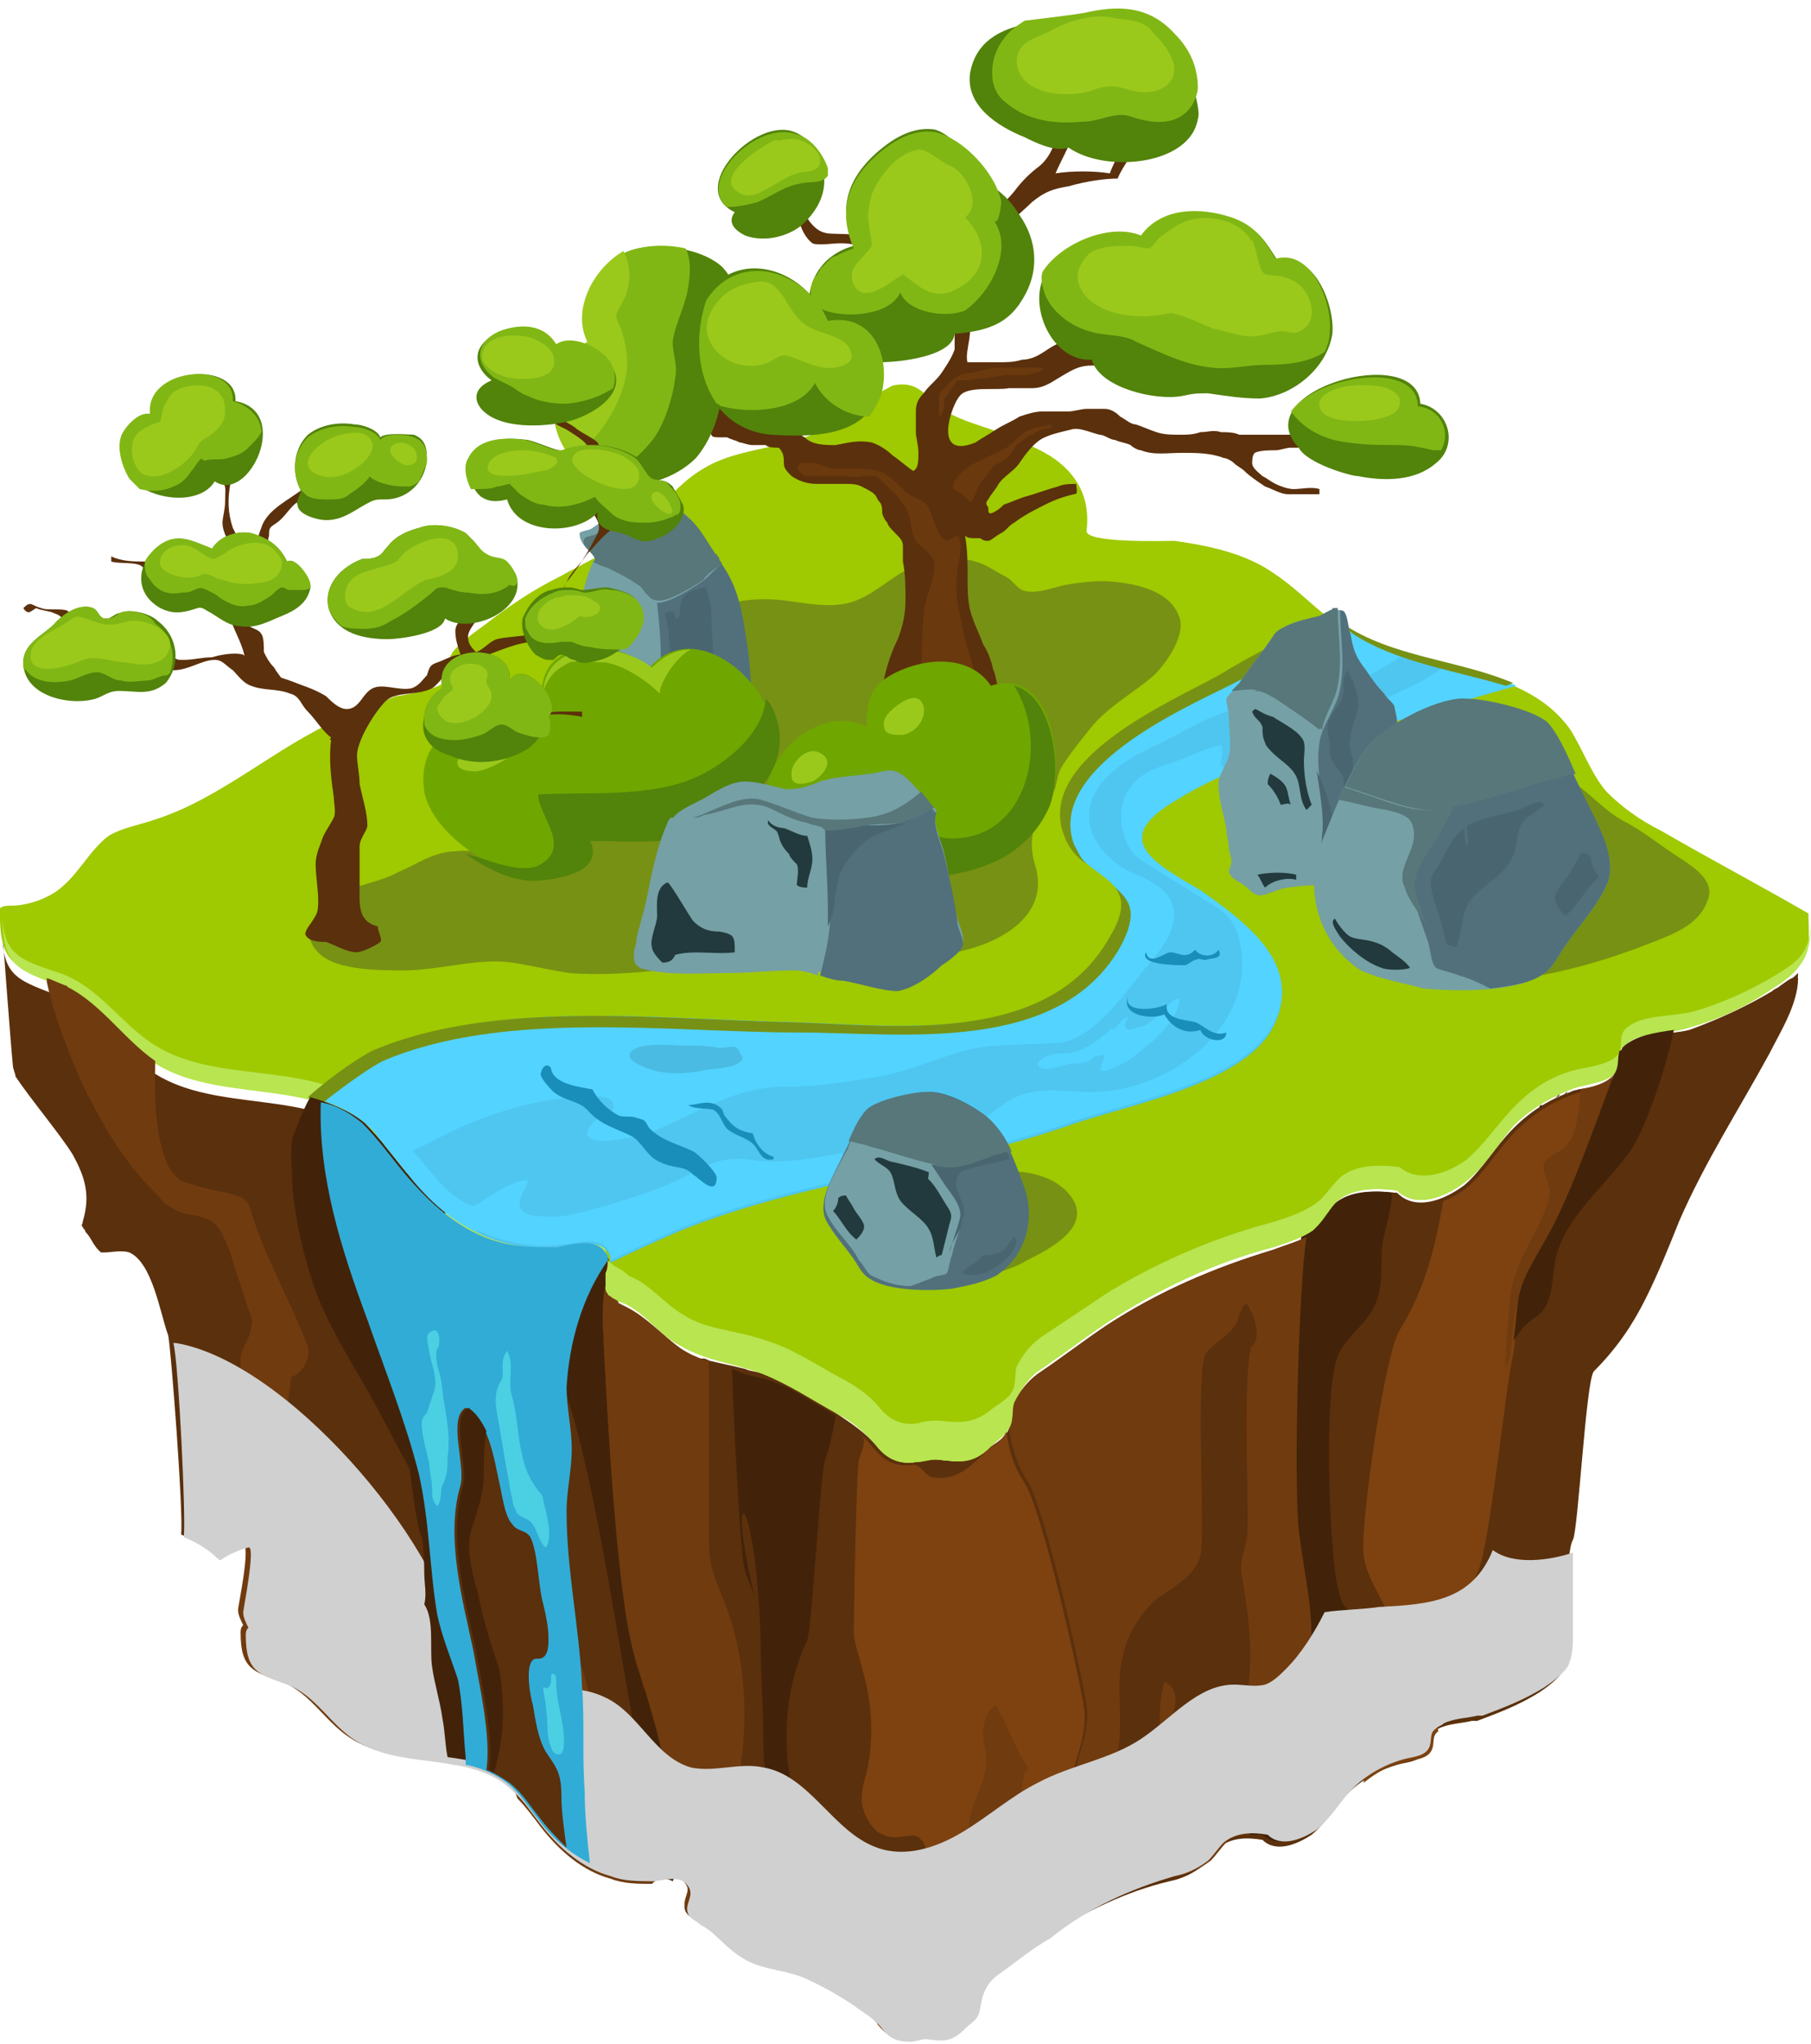 <?xml version="1.0" encoding="utf-8"?>
<!-- Generator: Adobe Illustrator 25.0.1, SVG Export Plug-In . SVG Version: 6.00 Build 0)  -->
<svg version="1.1" id="Isolation_Mode" xmlns="http://www.w3.org/2000/svg" xmlns:xlink="http://www.w3.org/1999/xlink" x="0px"
	 y="0px" viewBox="0 0 70 79" style="enable-background:new 0 0 70 79;" xml:space="preserve">
<style type="text/css">
	.st0{fill:#5B300C;}
	.st1{fill:#9FC900;}
	.st2{fill:#422309;}
	.st3{fill:#7D4210;}
	.st4{fill:#703B0F;}
	.st5{fill:#B8E550;}
	.st6{fill:#D0D0D0;}
	.st7{fill:#779114;}
	.st8{fill:#52830A;}
	.st9{fill:#81B715;}
	.st10{fill:#9BC91B;}
	.st11{fill:#6B390E;}
	.st12{fill:#6FA600;}
	.st13{fill:#75A0A5;}
	.st14{fill:#57777A;}
	.st15{fill:#51707C;}
	.st16{fill:#75938B;}
	.st17{fill:#496570;}
	.st18{fill:#4EC6F0;}
	.st19{fill:#53D3FF;}
	.st20{fill:#198EBA;}
	.st21{fill:#81EEFC;}
	.st22{fill:#4ABBE2;}
	.st23{fill:#31ACD6;}
	.st24{fill:#4AD0E2;}
	.st25{fill:#223A3D;}
</style>
<g id="XMLID_384_">
	<g id="XMLID_9_">
		<path id="XMLID_97_" class="st0" d="M68.8,38.1C68.8,38.1,68.8,38.1,68.8,38.1c-0.1,0.1-0.2,0.1-0.3,0.2c-1,0.6-2.1,1.1-3.2,1.5
			c-0.8,0.2-1.9,0.1-2.5,0.7c0,0-0.1,0.1-0.1,0.1c0,0,0,0,0,0c0,0,0,0.1-0.1,0.1c-0.1,0.3,0,0.6-0.2,0.9c-0.3,0.4-0.9,0.4-1.4,0.5
			c-1,0.3-1.8,0.8-2.5,1.5c-0.7,0.7-1.2,1.6-1.9,2.2c-0.8,0.6-1.9,1-2.6,0.3c-0.8-0.1-1.7-0.1-2.3,0.4c-0.3,0.3-0.5,0.7-0.8,1
			c-0.5,0.5-1.1,0.6-1.7,0.8c-2.3,0.7-4.4,1.6-6.4,2.9c-0.9,0.6-1.8,1.3-2.7,1.9c-0.4,0.3-0.7,0.7-0.9,1.1c-0.1,0.3,0,0.7-0.2,1
			c-0.1,0.3-0.4,0.5-0.7,0.7c-0.7,0.7-1.2,0.6-2.1,0.5c-0.3,0-0.5,0-0.8,0.1c-0.6,0.1-1.1-0.1-1.5-0.6c-0.4-0.5-1-0.9-1.6-1.3
			c-0.9-0.5-1.8-1.1-2.8-1.5c-0.2-0.1-0.5-0.1-0.7-0.2l0,0l0,0c-0.4-0.1-0.9-0.2-1.3-0.3c0,0,0,0,0,0c-0.1,0-0.2-0.1-0.3-0.1
			c0,0-0.1,0-0.1,0c-0.1,0-0.2-0.1-0.3-0.1c0,0-0.1,0-0.1,0c-0.1-0.1-0.2-0.1-0.3-0.2c-0.7-0.5-1.3-1.2-2.1-1.6
			c-0.2-0.1-0.4-0.2-0.6-0.3c0,0-0.1-0.1-0.1-0.1c0,0,0,0,0,0c0,0,0-0.1-0.1-0.1c0,0,0,0,0,0c0,0,0-0.1,0-0.1c0,0,0,0,0,0
			c0,0,0-0.1,0-0.1c0,0,0,0,0,0c0,0,0-0.1,0-0.1c0,0,0,0,0,0c0,0,0-0.1,0-0.1c0,0,0,0,0,0c0,0,0,0,0-0.1c0,0,0-0.1,0-0.1v0l0,0
			c0.1-0.2,0.1-0.4,0-0.6c-0.4-0.6-1.3-0.3-1.9-0.2c-0.8,0-1.5,0-2.2-0.2c-1.5-0.4-2.7-1.5-3.7-2.7c-0.5-0.6-1-1.3-1.6-1.9
			c-2.2-1.8-5.7-0.9-8.1-2.4c-1.3-0.9-2.2-2.4-3.7-3c-1.5-0.6-2.2-0.7-2.2-2.4c0,0,0.3,4.1,0.4,5.1c0,0.1,0.1,0.3,0.1,0.4
			c0.6,0.9,1.7,2.2,2.2,3c0.5,0.9,0.7,1.6,0.4,2.6c0,0.1-0.1,0.2,0,0.2c0,0.1,0.1,0.1,0.1,0.2c0.2,0.2,0.3,0.5,0.5,0.7
			c0,0,0.1,0.1,0.1,0.1c0,0,0.1,0,0.1,0c0.3,0,0.7-0.1,1,0c0.9,0.4,1.2,2.4,1.5,3.2C6.6,52,7.1,58.5,7,59.3c0.5,0.2,1,0.5,1.4,0.9
			c0.3-0.2,0.7-0.4,1.1-0.5c0.3-0.1-0.2,2.4-0.2,2.5c0,0.2,0.1,0.4,0.2,0.6c-0.1,0.1-0.1,0.2-0.1,0.3c0,1.4,0.5,1.5,1.6,1.9
			c1.1,0.4,1.7,1.6,2.7,2.2c1.8,1.1,4.3,0.4,5.9,1.8c0.5,0.4,0.8,0.9,1.2,1.4c0.7,0.9,1.6,1.7,2.7,2c0.5,0.2,1.1,0.2,1.6,0.2
			c0.4,0,1.1-0.3,1.4,0.2c0.3,0.4-0.3,0.8,0.1,1.2c0.1,0.1,0.3,0.2,0.4,0.3c0.6,0.3,1,0.9,1.5,1.2c0.7,0.5,1.6,0.5,2.4,0.8
			c0.7,0.3,1.4,0.7,2,1.1c0.4,0.3,0.8,0.5,1.1,0.9c0.3,0.4,0.6,0.5,1.1,0.5c0.2,0,0.4-0.1,0.6-0.1c0.7,0.1,1,0.1,1.5-0.4
			c0.2-0.2,0.4-0.3,0.5-0.5c0.1-0.2,0.1-0.5,0.2-0.8c0.1-0.3,0.3-0.6,0.6-0.8c0.7-0.5,1.3-1,2-1.4c1.4-0.9,3-1.7,4.7-2.1
			c0.5-0.1,0.9-0.3,1.3-0.6c0.2-0.2,0.4-0.5,0.6-0.7c0.5-0.4,1.1-0.4,1.7-0.3c0.5,0.5,1.3,0.2,1.9-0.2c0.6-0.5,0.9-1.1,1.4-1.6
			c0.5-0.5,1.2-0.9,1.9-1.1c0.3-0.1,0.8-0.1,1-0.4c0.2-0.3,0-0.6,0.3-0.8c0.1-0.1,0.2-0.1,0.3-0.2c0.4-0.2,0.9-0.2,1.3-0.3
			c0,0,0,0,0,0c0.1,0,0.1,0,0.2,0c0.8-0.3,1.6-0.6,2.4-1.1c0.3-0.2,0.7-0.5,0.9-0.8c0.2-0.4,0.2-0.9,0.2-1.3c0-0.5-0.1-3.3,0.2-3.8
			c0.2-0.4,0.5-6.1,0.8-6.5c0.9-0.9,1.5-1.8,2-2.8c0.5-1,0.9-2,1.3-3c1-2.3,2.3-4.3,3.5-6.5c0.4-0.8,1.1-1.9,1.1-2.9
			C69.3,37.7,69.1,37.9,68.8,38.1z"/>
		<path id="XMLID_96_" class="st1" d="M33.6,15.3c-0.1,0-0.2,0-0.3,0c-0.1,0-0.1,0-0.2,0c-0.1,0-0.1,0.1-0.2,0.2
			c-1.1,2-3.9,1.5-5.7,2.6c-1.2,0.7-1.9,1.9-3,2.7c-0.8,0.6-1.7,1-2.6,1.5c-1,0.5-1.9,1.1-2.8,1.8c-0.4,0.3-1,0.7-1.3,1.1
			c-0.2,0.3-0.3,0.8-0.4,1.2c-0.1,0.2-1.6,0.5-1.8,0.5c-0.7,0.3-1.5,0.6-2.2,0.9c-2.5,1.1-4.6,3.1-7.2,3.9c-0.6,0.2-1.2,0.3-1.7,0.6
			c-0.8,0.6-1.2,1.6-2.1,2.2c-0.5,0.3-1.1,0.5-1.7,0.5c-0.1,0-0.3,0-0.4,0.1C0,35.1,0,35.3,0,35.4c0,1.9,0.7,2,2.2,2.6
			c1.5,0.6,2.3,2.1,3.7,3c2.4,1.5,5.9,0.6,8.1,2.4c0.6,0.5,1.1,1.2,1.6,1.9c1,1.2,2.2,2.3,3.7,2.7c0.7,0.2,1.5,0.3,2.2,0.2
			c0.6,0,1.5-0.4,1.9,0.2c0.4,0.6-0.5,1.1,0.2,1.7c0.2,0.2,0.4,0.2,0.6,0.3c0.8,0.4,1.3,1.2,2.1,1.6c1,0.6,2.2,0.7,3.2,1.1
			c1,0.4,1.9,1,2.8,1.5c0.6,0.3,1.1,0.7,1.6,1.3c0.4,0.5,0.9,0.7,1.5,0.6c0.3,0,0.5-0.1,0.8-0.1c0.9,0.1,1.4,0.2,2.1-0.5
			c0.2-0.2,0.5-0.4,0.7-0.7c0.2-0.3,0.1-0.7,0.2-1c0.2-0.4,0.5-0.9,0.9-1.2c0.9-0.6,1.8-1.3,2.7-1.9c2-1.3,4.1-2.3,6.4-2.9
			c0.6-0.2,1.3-0.4,1.7-0.8c0.3-0.3,0.5-0.7,0.8-1c0.6-0.5,1.5-0.5,2.3-0.4c0.7,0.7,1.8,0.3,2.6-0.3c0.8-0.6,1.3-1.5,1.9-2.2
			c0.7-0.7,1.6-1.2,2.5-1.5c0.4-0.1,1.1-0.2,1.4-0.5c0.3-0.4,0-0.8,0.4-1.1c0.6-0.6,1.7-0.4,2.5-0.7c1.1-0.3,2.2-0.8,3.2-1.5
			c0.5-0.3,0.9-0.6,1.2-1.1c0.3-0.5,0.2-1.2,0.2-1.8c-1.9-1.1-3.8-2.1-5.7-3.2c-0.8-0.4-1.5-0.9-2.1-1.5c-0.6-0.7-0.9-1.6-1.4-2.4
			c-1.9-2.7-6.1-2.2-8.9-4c-0.9-0.6-1.6-1.4-2.5-2c-1.1-0.8-2.5-1.1-3.9-1.3c-0.4,0-3.5,0.1-3.4-0.4c0.1-0.9-0.1-1.7-0.8-2.4
			c-0.7-0.7-1.7-1-2.6-1.4c-0.8-0.3-1.7-0.5-2.3-1c-0.6-0.5-0.9-1-1.8-0.8C34.3,15,34,15.2,33.6,15.3z"/>
		<path id="XMLID_95_" class="st0" d="M57.2,66.3c0.8-0.3,1.6-0.6,2.4-1.1c0.3-0.2,0.7-0.5,0.9-0.8c0.1-0.1,0.1-0.3,0.1-0.4
			c0-0.3,0-0.6,0-0.9c0-0.5-0.1-3.3,0.2-3.8c0.2-0.4,0.5-6.1,0.8-6.5c0.9-0.9,1.5-1.8,2-2.8c0.5-1,0.9-2,1.3-3
			c1-2.3,2.3-4.3,3.5-6.5c0.4-0.8,1.1-1.9,1.1-2.9c-0.3,0.3-0.6,0.5-0.9,0.7c-1,0.6-2.1,1.1-3.2,1.5c-0.8,0.2-1.9,0.1-2.5,0.7
			c-0.4,0.4-0.1,0.8-0.4,1.1c-0.1,0.1-1.5,4.3-2.5,6.1c-0.5,0.8-1,1.6-1.2,2.5c-0.2,0.7-0.1,1.4-0.3,2c-0.2,1.1-0.8,7.5-1.4,8.5
			c-1,1.9-1.1,3.9-1.4,5.8C56.1,66.4,56.8,66.4,57.2,66.3z"/>
		<g id="XMLID_93_">
			<path id="XMLID_94_" class="st2" d="M52.5,68.8c0.2-1,0.4-2,0.6-3c0.2-1.1,0.4-2.3-0.4-3.1c-0.2-0.2-0.5-0.4-0.7-0.6
				c-0.2-0.2-0.2-0.5-0.3-0.8c-0.3-1.2-0.6-8,0.1-9.1c0.4-0.7,1.1-1.1,1.4-1.9c0.2-0.5,0.2-1.1,0.2-1.7c0-0.9,0.4-1.7,0.4-2.5
				c0,0,0.1,0,0.1,0c-0.8-0.1-1.7-0.1-2.3,0.4c-0.3,0.3-0.5,0.7-0.8,1c-0.1,0.1-0.3,0.2-0.5,0.3c-0.3,1.9-0.5,9.3-0.3,11.3
				c0.2,1.8,0.7,3.5,0.4,5.3c-0.2,1.6-1.1,3-1.7,4.6c-0.2,0.6-0.4,1.3-0.6,1.9c0.2,0,0.4,0,0.7,0c0.5,0.5,1.3,0.2,1.9-0.2
				c0.6-0.5,0.9-1.1,1.4-1.6C52.3,69,52.4,68.9,52.5,68.8L52.5,68.8z"/>
		</g>
		<g id="XMLID_91_">
			<path id="XMLID_92_" class="st3" d="M55.7,66.6c0.3-2,0.5-3.9,1.4-5.8c0.5-1,1.1-7.4,1.4-8.5c0.1-0.7,0.1-1.4,0.3-2
				c0.2-0.9,0.8-1.7,1.2-2.5c1-1.8,2.4-6,2.5-6.1c-0.3,0.4-0.9,0.4-1.4,0.5c-1,0.3-1.8,0.8-2.5,1.5c-0.7,0.7-1.2,1.6-1.9,2.2
				c-0.8,0.6-1.9,1-2.6,0.3c0,0-0.1,0-0.1,0c0,0.8-0.4,1.7-0.4,2.5c0,0.6,0,1.2-0.2,1.7c-0.3,0.7-1,1.2-1.4,1.9
				c-0.6,1.1-0.3,7.9-0.1,9.1c0.1,0.3,0.1,0.6,0.3,0.8c0.2,0.3,0.5,0.4,0.7,0.6c0.8,0.8,0.6,2,0.4,3.1c-0.2,1-0.4,2-0.6,3
				c0.5-0.4,1-0.7,1.6-0.8c0.3-0.1,0.8-0.1,1-0.4c0.2-0.3,0-0.6,0.3-0.8C55.5,66.7,55.6,66.6,55.7,66.6L55.7,66.6z"/>
		</g>
		<g id="XMLID_89_">
			<path id="XMLID_90_" class="st4" d="M48.3,70.9c0.1-0.7,0.3-1.3,0.6-1.9c0.6-1.5,1.5-3,1.7-4.6c0.3-1.8-0.2-3.5-0.4-5.3
				c-0.2-2,0-9.4,0.3-11.3c-0.4,0.2-0.8,0.3-1.3,0.5c-2.3,0.7-4.4,1.6-6.4,2.9c-0.9,0.6-1.8,1.3-2.7,1.9c-0.4,0.3-0.7,0.7-0.9,1.1
				c-0.1,0.3-0.1,0.7-0.2,1c0.1,0.7,0.3,1.4,0.7,2c0.7,1.1,2.1,7.4,2.3,8.7c0.1,0.7-0.1,1.3-0.3,2c-0.2,0.8-0.5,1.7-0.7,2.5
				c-0.1,0.4-0.3,0.9-0.4,1.3c-0.2,0.6-0.3,1.2-0.5,1.8c-0.2,0.7-0.4,1.3-0.6,2c0.4-0.3,0.9-0.6,1.3-0.9c1.4-0.9,3-1.7,4.7-2.1
				c0.5-0.1,0.9-0.3,1.3-0.6c0.2-0.2,0.4-0.5,0.6-0.7C47.5,71,47.9,70.9,48.3,70.9L48.3,70.9z"/>
		</g>
		<g id="XMLID_87_">
			<path id="XMLID_88_" class="st3" d="M39.4,75.6c0.2-0.7,0.4-1.3,0.6-2c0.2-0.6,0.3-1.2,0.5-1.8c0.1-0.4,0.3-0.9,0.4-1.3
				c0.2-0.8,0.5-1.7,0.7-2.5c0.2-0.6,0.4-1.3,0.3-2c-0.2-1.3-1.6-7.6-2.3-8.7c-0.4-0.6-0.6-1.2-0.7-2c0,0,0,0,0,0
				c-0.1,0.3-0.4,0.5-0.7,0.7c-0.7,0.7-1.2,1.2-2.1,1.1c-0.3,0-0.5-0.5-0.8-0.5c-0.6,0.1-1.1-0.1-1.5-0.6c-0.2-0.2-0.3-0.4-0.5-0.5
				c-0.1,0.3-0.1,0.6-0.2,0.8c-0.1,0.4-0.2,6.2-0.2,6.6c0,0.5,0.2,1,0.3,1.4c0.4,1.3,0.5,2.7,0.2,4.1c-0.1,0.4-0.2,0.8-0.2,1.1
				c0,0.7,0.6,1.5,1.4,1.5c0.4,0,0.8-0.2,1,0.1c0.2,0.2,0.1,0.5,0,0.7c-0.3,1.3-0.3,2.7,0,4c-0.7,0-1.5,0-2.2,0
				c0.1,0.5-0.1,1-0.4,1.4c0.4,0.2,0.7,0.5,1,0.8c0.3,0.4,0.6,0.5,1.1,0.5c0.2,0,0.4-0.1,0.6-0.1c0.7,0.1,1,0.1,1.5-0.4
				c0.2-0.2,0.4-0.3,0.5-0.5c0.1-0.2,0.1-0.5,0.2-0.8c0.1-0.3,0.3-0.6,0.6-0.8C38.9,75.9,39.1,75.7,39.4,75.6L39.4,75.6z"/>
		</g>
		<g id="XMLID_85_">
			<path id="XMLID_86_" class="st0" d="M33.5,75.9c0.7,0,1.5,0,2.2,0c-0.3-1.3-0.3-2.7,0-4c0.1-0.2,0.1-0.5,0-0.7
				c-0.2-0.3-0.7-0.1-1-0.1c-0.7,0-1.3-0.7-1.4-1.5c0-0.4,0.1-0.8,0.2-1.1c0.3-1.4,0.2-2.8-0.2-4.1c-0.1-0.5-0.3-0.9-0.3-1.4
				c0-0.4,0.1-6.2,0.2-6.6c0.1-0.3,0.2-0.5,0.2-0.8c-0.3-0.3-0.7-0.5-1-0.7c-0.9-0.5-1.8-1.1-2.8-1.5c-0.7-0.2-1.4-0.4-2.1-0.6
				c0,0.3,0,6.1,0,6.5c0,0.5,0,0.9,0.1,1.4c0.1,0.5,0.3,1,0.5,1.4c0.7,1.9,0.9,3.9,0.7,5.8c-0.1,0.7-0.2,1.4,0,2.1
				c0.2,0.5,0.6,1,1,1.4c0.6,0.9,0.9,2.1,0.7,3.2c-0.7,0-1.7,0.1-2.1,0.6c0.1,0.1,0.3,0.2,0.4,0.3c0.7,0.5,1.6,0.5,2.4,0.8
				c0.7,0.3,1.4,0.7,2,1.1c0,0,0.1,0.1,0.1,0.1C33.5,76.9,33.6,76.4,33.5,75.9z"/>
		</g>
		<g id="XMLID_83_">
			<path id="XMLID_84_" class="st4" d="M30.4,74.4c0.2-1.1-0.1-2.3-0.7-3.2c-0.3-0.5-0.8-0.9-1-1.4c-0.2-0.7-0.1-1.4,0-2.1
				c0.2-2,0-4-0.7-5.8c-0.2-0.5-0.4-0.9-0.5-1.4c-0.1-0.4-0.1-0.9-0.1-1.4c0-0.3,0-6.1,0-6.5c-0.4-0.1-0.8-0.3-1.1-0.5
				c-0.7-0.5-1.3-1.2-2.1-1.6c-0.2-0.1-0.4-0.2-0.6-0.3c-0.2-0.1-0.2-0.3-0.2-0.4c0,0,0,0,0,0c-0.1,0.5-0.1,0.9-0.1,1.4
				c0.1,2.5,0.6,10.4,1.2,12.8c0.5,1.7,1.1,3.3,1.3,5.1c0.1,1,0,2,0.3,3c0,0.1,0.1,0.3,0.1,0.4c0.1,0,0.2,0.1,0.3,0.2
				c0.3,0.4-0.3,0.8,0.1,1.2c0.1,0.1,0.3,0.2,0.4,0.3c0.4,0.2,0.8,0.6,1.1,0.9C28.7,74.5,29.6,74.4,30.4,74.4z"/>
		</g>
		<g id="XMLID_81_">
			<path id="XMLID_82_" class="st4" d="M26.3,72.4c0-0.1-0.1-0.3-0.1-0.4c-0.3-1-0.2-2-0.3-3c-0.2-1.7-0.8-3.4-1.3-5.1
				c-0.7-2.4-1.1-10.3-1.2-12.8c0-0.5,0-1,0.1-1.4c0,0,0,0,0,0c0,0,0,0,0,0c0,0,0,0,0,0c0,0,0-0.1,0-0.1c0,0,0,0,0,0
				c0,0,0-0.1,0-0.1c0,0,0,0,0,0c0,0,0-0.1,0-0.1c0,0,0,0,0,0c0,0,0,0,0-0.1c0,0,0-0.1,0-0.1v0c0.1-0.2,0.1-0.4,0-0.6
				c-0.4-0.6-1.3-0.3-1.9-0.2c-0.8,0-1.5,0-2.2-0.2c-1.5-0.4-2.7-1.5-3.7-2.7c-0.3-0.4-0.5-0.7-0.8-1.1c-0.2,2.6,1.3,6.9,1.7,8.2
				c0.4,1.2,0.9,7.9,1.2,9.2c0.4,1.7,0.4,3.4,1,5c0.3,0.9,0.9,1.8,1.2,2.7c0.3,0.3,0.6,0.7,0.9,1.1c0.7,0.9,1.6,1.7,2.7,2
				c0.5,0.2,1.1,0.2,1.6,0.2C25.5,72.5,26,72.3,26.3,72.4C26.3,72.4,26.3,72.4,26.3,72.4z"/>
		</g>
		<g id="XMLID_78_">
			<path id="XMLID_80_" class="st5" d="M70,35.3c0,0.5,0,0.9-0.2,1.3c-0.2,0.5-0.7,0.8-1.2,1.1c-1,0.6-2.1,1.1-3.2,1.4
				c-0.8,0.2-1.9,0.1-2.5,0.6c-0.4,0.3-0.1,0.7-0.4,1.1c-0.3,0.3-0.9,0.4-1.4,0.5c-1,0.2-1.8,0.7-2.5,1.4c-0.7,0.7-1.2,1.5-1.9,2.1
				c-0.8,0.6-1.9,0.9-2.6,0.3c-0.8-0.1-1.7-0.1-2.3,0.4c-0.3,0.3-0.5,0.6-0.8,0.9c-0.5,0.4-1.1,0.6-1.7,0.8
				c-2.3,0.6-4.4,1.5-6.4,2.7c-0.9,0.6-1.8,1.2-2.7,1.8c-0.4,0.3-0.7,0.7-0.9,1.1c-0.1,0.3,0,0.7-0.2,1c-0.1,0.2-0.4,0.4-0.7,0.6
				c-0.7,0.6-1.2,0.6-2.1,0.5c-0.3,0-0.5,0-0.8,0.1c-0.6,0.1-1.1-0.1-1.5-0.6c-0.4-0.5-1-0.9-1.6-1.2c-0.9-0.5-1.8-1.1-2.8-1.4
				c-1.1-0.4-2.3-0.4-3.2-1c-0.7-0.4-1.3-1.2-2.1-1.5C24,49,23.8,49,23.6,48.8c0,0-0.1-0.1-0.1-0.1c0,0.4-0.5,0.9,0.1,1.4
				c0.2,0.2,0.4,0.2,0.6,0.3c0.8,0.4,1.3,1.2,2.1,1.6c1,0.6,2.2,0.7,3.2,1.1c1,0.4,1.9,1,2.8,1.5c0.6,0.3,1.1,0.7,1.6,1.3
				c0.4,0.5,0.9,0.7,1.5,0.6c0.3,0,0.5-0.1,0.8-0.1c0.9,0.1,1.4,0.2,2.1-0.5c0.2-0.2,0.5-0.4,0.7-0.7c0.2-0.3,0.1-0.7,0.2-1
				c0.2-0.4,0.5-0.9,0.9-1.2c0.9-0.6,1.8-1.3,2.7-1.9c2-1.3,4.1-2.3,6.4-2.9c0.6-0.2,1.3-0.4,1.7-0.8c0.3-0.3,0.5-0.7,0.8-1
				c0.6-0.5,1.5-0.5,2.3-0.4c0.7,0.7,1.8,0.3,2.6-0.3c0.8-0.6,1.3-1.5,1.9-2.2c0.7-0.7,1.6-1.2,2.5-1.5c0.4-0.1,1.1-0.2,1.4-0.5
				c0.3-0.4,0-0.8,0.4-1.1c0.6-0.6,1.7-0.4,2.5-0.7c1.1-0.3,2.2-0.8,3.2-1.5c0.5-0.3,0.9-0.6,1.2-1.1C70,36.6,70,35.9,70,35.3z"/>
			<path id="XMLID_79_" class="st5" d="M23.5,47.3c-0.4-0.6-1.3-0.2-1.9-0.2c-0.8,0-1.5,0-2.2-0.2c-1.5-0.4-2.7-1.4-3.7-2.5
				c-0.5-0.6-1-1.3-1.6-1.7c-2.2-1.7-5.7-0.8-8.1-2.3c-1.3-0.8-2.2-2.3-3.7-2.8c-1.5-0.5-2.2-0.7-2.2-2.3c0,0.1,0,0.1,0,0.2
				c0,1.9,0.7,2,2.2,2.6c1.5,0.6,2.3,2.1,3.7,3c2.4,1.5,5.9,0.6,8.1,2.4c0.6,0.5,1.1,1.2,1.6,1.9c1,1.2,2.2,2.3,3.7,2.7
				c0.7,0.2,1.5,0.3,2.2,0.2c0.6,0,1.4-0.4,1.8,0.1C23.4,48,23.7,47.6,23.5,47.3z"/>
		</g>
		<g id="XMLID_74_">
			<path id="XMLID_77_" class="st0" d="M51.7,46.5C51.7,46.5,51.7,46.5,51.7,46.5L51.7,46.5C51.7,46.5,51.7,46.5,51.7,46.5z"/>
			<path id="XMLID_76_" class="st0" d="M50.6,70.9C50.6,70.9,50.6,70.9,50.6,70.9C50.6,70.9,50.6,70.9,50.6,70.9z"/>
			<path id="XMLID_75_" class="st0" d="M55.8,46.3c-0.6,0.3-1.3,0.3-1.8-0.2c0,0-0.1,0-0.1,0c0,0.8-0.4,1.7-0.4,2.5
				c0,0.6,0,1.2-0.2,1.7c-0.3,0.7-1,1.2-1.4,1.9c-0.6,1.1-0.3,7.9-0.1,9.1c0.1,0.3,0.1,0.6,0.3,0.8c0.2,0.3,0.5,0.4,0.7,0.6
				c0.8,0.8,0.6,2,0.4,3.1c-0.2,1-0.4,2-0.6,3l0,0c-0.1,0.1-0.2,0.2-0.3,0.3c0.2-0.2,0.5-0.5,0.8-0.6c0.2-1.3,0.5-2.5,0.7-3.8
				c0.1-0.5,0.2-0.9,0.1-1.4c-0.1-1.2-1.1-2.1-1.2-3.3c-0.1-1.2,0.8-7.6,1.4-8.6C55.1,49.8,55.5,48.1,55.8,46.3z"/>
		</g>
		<path id="XMLID_73_" class="st0" d="M25.8,69c-0.2-1.7-0.8-3.4-1.3-5.1c-0.7-2.4-1.1-10.3-1.2-12.8c0-0.5,0-1,0.1-1.4c0,0,0,0,0,0
			c0,0,0,0,0,0c0,0,0,0,0,0c0,0,0-0.1,0-0.1c0,0,0,0,0,0c0,0,0-0.1,0-0.1c0,0,0,0,0,0c0,0,0-0.1,0-0.1c0,0,0,0,0,0c0,0,0,0,0-0.1
			c0,0,0-0.1,0-0.1v0c0.1-0.2,0.1-0.4,0-0.6c-0.4-0.6-1.3-0.3-1.9-0.2c-0.8,0-1.5,0-2.2-0.2c0,0-0.1,0-0.1,0
			c0.1,0.8,0.3,1.7,0.4,2.4c0.2,1.5,0.4,8.6,1,10c0.5,1.2,1.3,2.4,1.8,3.6c0.6,1.5,0.6,3.3,0,4.8c-0.2,0.4-0.3,0.9-0.4,1.3
			c-0.1,0.5,0,1,0,1.4c0.4,0.3,0.9,0.6,1.4,0.7c0.5,0.2,1.1,0.2,1.6,0.2c0.1,0,0.3,0,0.5-0.1c0.1-0.3,0.3-0.6,0.4-0.9
			C25.9,70.7,25.9,69.8,25.8,69z"/>
		<g id="XMLID_65_">
			<path id="XMLID_72_" class="st2" d="M59.7,42.6c0.1,0,0.2-0.1,0.3-0.1C59.9,42.5,59.8,42.6,59.7,42.6z"/>
			<path id="XMLID_71_" class="st2" d="M60.1,42.4c0.1,0,0.1-0.1,0.2-0.1C60.2,42.4,60.2,42.4,60.1,42.4z"/>
			<path id="XMLID_70_" class="st2" d="M60.7,42.2c0.1,0,0.2-0.1,0.3-0.1C61,42.1,60.9,42.1,60.7,42.2z"/>
			<path id="XMLID_69_" class="st2" d="M60.4,42.3c0.1,0,0.1-0.1,0.2-0.1C60.6,42.2,60.5,42.3,60.4,42.3z"/>
			<path id="XMLID_68_" class="st2" d="M59.5,42.8c0,0,0.1,0,0.1-0.1C59.5,42.7,59.5,42.8,59.5,42.8z"/>
			<path id="XMLID_67_" class="st2" d="M62.8,40.4C62.8,40.4,62.8,40.4,62.8,40.4c-0.1,0.1-0.1,0.1-0.1,0.1c0,0,0,0.1-0.1,0.1
				c-0.1,0.3,0,0.6-0.2,0.9c-0.1,0.1-1.5,4.3-2.5,6.1c-0.5,0.8-1,1.6-1.2,2.5c-0.1,0.6-0.1,1.1-0.2,1.7c0.1-0.1,0.2-0.3,0.3-0.4
				c0.2-0.3,0.6-0.5,0.8-0.7c0.4-0.5,0.4-1.2,0.5-1.9c0.3-1.7,1.9-2.9,2.9-4.3c0.5-0.7,1.3-2.8,1.7-4.7C64,39.9,63.3,40,62.8,40.4z"
				/>
			<path id="XMLID_66_" class="st2" d="M59.2,43C59.2,42.9,59.3,42.9,59.2,43C59.3,42.9,59.2,42.9,59.2,43z"/>
		</g>
		<path id="XMLID_64_" class="st2" d="M26.1,72c-0.3-1-0.2-2-0.3-3c-0.2-1.7-0.8-3.4-1.3-5.1c-0.7-2.4-1.1-10.3-1.2-12.8
			c0-0.5,0-1,0.1-1.4c0,0,0,0,0,0c0,0,0,0,0,0c0,0,0,0,0,0c0,0,0-0.1,0-0.1c0,0,0,0,0,0c0,0,0-0.1,0-0.1c0,0,0,0,0,0
			c0,0,0-0.1,0-0.1c0,0,0,0,0,0c0,0,0,0,0-0.1c0,0,0-0.1,0-0.1v0c0.1-0.2,0.1-0.4,0-0.6c-0.4-0.6-1.3-0.3-1.9-0.2
			c-0.2,0-0.3,0-0.5,0c0,0.5,0,1,0,1.6c0,0.6-0.1,1.1,0,1.6c0.1,0.5,0.3,0.9,0.5,1.3c1.4,3,2.5,11.6,3.2,14.8
			c0.2,0.8,0.3,1.6,0.3,2.4c0,0.9-0.2,1.8-0.6,2.6c0.2,0,0.3,0,0.5,0c0.3,0,0.8-0.2,1.1,0c0,0,0,0,0,0C26.2,72.3,26.2,72.1,26.1,72z
			"/>
		<path id="XMLID_63_" class="st4" d="M39.6,68.1c-0.4-0.7-0.7-1.5-1.1-2.2C38.2,66,38,66.5,38,67c0,0.4,0.2,0.9,0.1,1.3
			c-0.1,0.9-0.8,1.7-0.6,2.6c0.1,0.2,0.2,0.4,0.2,0.6c0,0.2-0.1,0.5-0.2,0.7c-0.4,0.8-0.6,1.7-0.7,2.7c-0.1,0.9-0.1,1.9-0.7,2.5
			c-0.5,0.6-1.4,0.7-2.2,0.8c0,0,0,0,0,0c0.3,0.4,0.6,0.5,1.1,0.5c0.2,0,0.4-0.1,0.6-0.1c0.7,0.1,1,0.1,1.5-0.4
			c0.2-0.2,0.4-0.3,0.5-0.5c0.1-0.2,0.1-0.5,0.2-0.8c0.1-0.3,0.3-0.5,0.5-0.7c0-0.4,0-0.7,0-1.1c0-0.6,0-1.1,0.1-1.7
			c0.1-0.6,0.3-1.3,0.5-1.9c0.2-0.8,0.4-1.6,0.6-2.4c0-0.2,0.1-0.4,0.1-0.6C39.8,68.4,39.7,68.2,39.6,68.1z"/>
		<path id="XMLID_62_" class="st0" d="M48.2,50.4c-0.2,0-0.2,0.3-0.3,0.4c-0.1,0.7-0.9,1-1.3,1.5c-0.4,0.7,0,7.1-0.2,7.8
			c-0.2,0.8-1,1.2-1.7,1.7c-0.8,0.7-1.3,1.7-1.4,2.8c-0.1,1,0.1,2.1-0.1,3.1c-0.1,0.5-0.4,1-0.6,1.5c-0.6,1.5-0.9,3.1-1,4.7
			c0.5-0.3,1-0.5,1.5-0.8c0.1-0.3,0.1-0.6,0.2-1c0.2-1.3,0.6-2.9,1.8-3.5c-0.3-1.2-0.4-2.4-0.1-3.6c0.4,0.1,0.5,0.6,0.4,1
			c-0.1,0.4-0.2,0.8-0.1,1.1c0.1,0.4,0.4,0.7,0.5,1c0.1,0.3,0.1,0.6,0,0.9c-0.1,1.1-0.2,2.1-0.3,3.2c0.4-0.1,0.8-0.2,1.1-0.5
			c0.2-0.2,0.4-0.5,0.6-0.7c0.2-0.1,0.3-0.2,0.6-0.3c0.2-1,0.4-1.9,0.6-2.9c0-0.2,0.1-0.5,0-0.7c-0.1-0.1-0.2-0.2-0.3-0.4
			c-0.1-0.2-0.1-0.4,0-0.7c0.4-1.7,0.2-3.4-0.1-5.1c-0.1-0.6,0.1-0.9,0.2-1.5c0.1-0.8-0.2-6.7,0.2-7.4C48.7,51.8,48.6,51,48.2,50.4z
			"/>
		<path id="XMLID_61_" class="st2" d="M31.9,56.4c0.2-0.6,0.3-1.1,0.4-1.7c-0.9-0.5-1.7-1.1-2.7-1.4c-0.4-0.1-0.9-0.2-1.3-0.4
			c0,0.8,0.3,7.3,0.5,7.8c0.1,0.4,0.3,0.7,0.4,1.1c-1.2-4.8,0-4.5,0.2,1.5c0,1.3,0.1,2.5,0.1,3.8c0,1.2,0.1,2.5,1,3.2
			c0.3,0,0.3-0.5,0.2-0.8c-0.5-2-0.4-4.2,0.5-6.1C31.4,62.8,31.7,56.9,31.9,56.4z"/>
		<path id="XMLID_60_" class="st4" d="M14.3,65.5c-0.5-0.4-0.8-1-1.4-1.4c-0.7-0.5-1.4-1-2-1.6c-0.1-0.1-0.1-0.1-0.2-0.2
			c-0.1-0.2-0.1-0.3-0.1-0.5c0-0.8,0-1.5-0.2-2.3c0-0.1-0.1-0.3,0-0.4c0-0.1,0.2-0.2,0.3-0.2c0.2-0.1,0.4-5.7,0.6-5.7
			c0.5-0.2,0.8-0.9,0.5-1.4c-0.6-1.6-1.5-3.1-2-4.7c-0.1-0.2-0.1-0.5-0.3-0.7c-0.2-0.2-0.4-0.2-0.7-0.3c-0.5-0.1-1-0.2-1.6-0.4
			C5.8,45.3,6,41.5,6,41.1c0,0,0,0,0-0.1c0,0,0,0,0,0c0,0,0,0,0,0c-1.3-0.9-2.2-2.4-3.7-3C2.1,38,2,37.9,1.8,37.9
			C2,38.9,2.4,40,2.8,41c0.8,1.9,1.9,3.9,3.4,5.3c0.1,0.2,0.3,0.3,0.5,0.4C7.1,47,7.6,46.9,8,47.1c0.5,0.2,0.7,0.8,0.9,1.3
			c0.2,0.7,0.5,1.5,0.7,2.2c0.1,0.2,0.2,0.5,0.1,0.7c0,0.4-0.4,0.8-0.4,1.2c0,0.3,0,6,0.1,6.3c0,0.3,0.1,0.6,0,0.9
			c0.3,0-0.2,2.4-0.2,2.5c0,0.2,0.1,0.4,0.2,0.6c-0.1,0.1-0.1,0.2-0.1,0.3c0,1.4,0.5,1.5,1.6,1.9c1.1,0.4,1.7,1.6,2.7,2.2
			c1.1,0.7,2.6,0.7,4,1c0-0.1,0-0.2,0-0.3C17.1,66.2,15.5,66.4,14.3,65.5z"/>
		<g id="XMLID_54_">
			<path id="XMLID_59_" class="st2" d="M17.7,61.6c-0.3-1.3-0.8-7.9-1.2-9.2c-0.5-1.3-1.9-5.6-1.7-8.2c0.2,0.2-0.3-0.4-0.8-0.8
				c-0.5-0.4-1.1-0.7-1.7-0.9c0.6,2.3,1.4,4.6,2,6.8c0.2,0.8,0.5,1.6,0.8,2.4c0.4,0.8,0.8,7,1.2,7.7c0.5,1,0.9,2,1.2,3.1
				c0.2,0.6,0.4,1.2,0.6,1.8C18.1,63.5,18,62.5,17.7,61.6z"/>
		</g>
		<path id="XMLID_52_" class="st4" d="M9.8,50.8c-0.3-0.8-0.5-1.7-0.7-2.5c-0.2-0.6-0.4-1.2-0.9-1.4c-0.4-0.2-0.6-0.1-1-0.3
			c-0.2-0.1-1.1-0.7-1.3-0.9c-1.2-1.9-2.1-3.3-2.8-5.9c-0.2-0.6-0.5-1.1-0.5-1.7c-0.1,0-0.7-0.3-0.8-0.3c0.2,1.2,1,2,1.1,3.2
			c0.1,1,1.9,3.9,3.4,5.3c0.1,0.2,0.3,0.3,0.5,0.4C7.1,47,7.6,46.9,8,47.1c0.5,0.2,0.7,0.8,0.9,1.3c0.2,0.7,0.5,1.5,0.7,2.2
			c0.1,0.2,0.2,0.5,0.1,0.7C9.8,51,9.9,51,9.8,50.8z"/>
		<path id="XMLID_49_" class="st6" d="M45.4,72.5c0.5-0.1,0.9-0.3,1.3-0.6c0.2-0.2,0.4-0.5,0.6-0.7c0.5-0.4,1.1-0.4,1.7-0.3
			c0.5,0.5,1.3,0.2,1.9-0.2c0.6-0.5,0.9-1.1,1.4-1.6c0.5-0.5,1.2-0.9,1.9-1.1c0.3-0.1,0.8-0.1,1-0.4c0.2-0.3,0-0.6,0.3-0.8
			c0.1-0.1,0.2-0.1,0.3-0.2c0.4-0.2,0.9-0.2,1.3-0.3c0,0,0,0,0,0c0.1,0,0.1,0,0.2,0c0.8-0.3,1.6-0.6,2.4-1.1
			c0.3-0.2,0.7-0.5,0.9-0.8c0.2-0.4,0.2-0.9,0.2-1.3c0-0.4,0-2.1,0-3.1c-0.9,0.3-2.3,0.5-3.1-0.1c-0.8,2-2.5,2.1-4.4,2.2
			c-0.7,0.1-1.4,0.1-2.1,0.2c-0.4,0.8-0.9,1.6-1.5,2.2c-0.2,0.2-0.5,0.5-0.8,0.6c-0.4,0.1-0.8,0-1.2,0c-1.4,0-2.4,1.3-3.6,2.1
			c-1.2,0.8-2.7,1-4,1.7c-1,0.5-1.9,1.3-2.9,1.9c-1,0.6-2.2,1-3.3,0.6c-1.7-0.6-2.6-2.8-4.4-3.1c-0.9-0.2-1.9,0.2-2.8,0
			c-1.4-0.4-2-2.1-3.3-2.7c-1-0.5-2.1-0.3-3.2-0.4c-1.1-0.1-2.3-0.6-2.5-1.6c-0.8-4.2-6.7-11-10.9-11.7c0,0-0.1,0-0.1,0
			c0.2,0.7,0.5,6.9,0.4,7.5c0.5,0.2,1,0.5,1.4,0.9c0.3-0.2,0.7-0.4,1.1-0.5c0.3-0.1-0.2,2.4-0.2,2.5c0,0.2,0.1,0.4,0.2,0.6
			c-0.1,0.1-0.1,0.2-0.1,0.3c0,1.4,0.5,1.5,1.6,1.9c1.1,0.4,1.7,1.6,2.7,2.2c1.8,1.1,4.3,0.4,5.9,1.8c0.5,0.4,0.8,0.9,1.2,1.4
			c0.7,0.9,1.6,1.7,2.7,2c0.5,0.2,1.1,0.2,1.6,0.2c0.4,0,1.1-0.3,1.4,0.2c0.3,0.4-0.3,0.8,0.1,1.2c0.1,0.1,0.3,0.2,0.4,0.3
			c0.6,0.3,1,0.9,1.5,1.2c0.7,0.5,1.6,0.5,2.4,0.8c0.7,0.3,1.4,0.7,2,1.1c0.4,0.3,0.8,0.5,1.1,0.9c0.3,0.4,0.6,0.5,1.1,0.5
			c0.2,0,0.4-0.1,0.6-0.1c0.7,0.1,1,0.1,1.5-0.4c0.2-0.2,0.4-0.3,0.5-0.5c0.1-0.2,0.1-0.5,0.2-0.8c0.1-0.3,0.3-0.6,0.6-0.8
			c0.7-0.5,1.3-1,2-1.4C42.1,73.7,43.7,73,45.4,72.5z"/>
		<g id="XMLID_29_">
			<path id="XMLID_48_" class="st4" d="M24.7,64c-0.4-2.1-0.8-9.9-0.6-11.7c0.1-0.5-0.2-1.2-0.2-1.7c0-0.1,0-0.2,0-0.3
				c-0.1-0.1-0.2-0.1-0.3-0.2c-0.2-0.1-0.2-0.3-0.2-0.4c0,0,0,0,0,0c-0.1,0.5-0.1,0.9-0.1,1.4c0.1,2.5,0.6,10.4,1.2,12.8
				c0.1,0.5,0.3,0.9,0.4,1.4C24.9,64.9,24.8,64.4,24.7,64z"/>
		</g>
		<path id="XMLID_18_" class="st4" d="M61.1,42.1C61,42.1,61,42.1,61.1,42.1c-0.1,0.8-0.1,1.6-0.5,2.1c-0.2,0.3-0.6,0.4-0.8,0.6
			c-0.4,0.3,0.2,1,0.1,1.4c-0.3,1.3-1.3,2.4-1.5,3.7c-0.1,1-0.2,2-0.2,3c0.1-0.3,0.2-0.5,0.2-0.8c0.1-0.7,0.1-1.4,0.3-2
			c0.2-0.9,0.8-1.7,1.2-2.5c1-1.8,2.4-6,2.5-6.1C62.1,41.9,61.5,42,61.1,42.1z"/>
		<path id="XMLID_396_" class="st7" d="M20.1,33.1c-0.8,0-1.7-0.3-2.5-0.2c-0.8,0-1.5,0.5-2.2,0.8c-0.9,0.5-2.1,0.5-2.9,1.3
			c-0.6,0.6-0.8,1.3-0.1,1.9c0.7,0.6,2.3,0.6,3.2,0.6c1.4,0,2.9-0.5,4.2-0.3c0.7,0.1,1.5,0.3,2.2,0.4c1.2,0.1,2.4,0,3.5-0.1
			c1.2-0.2,2.4-0.7,3.6-0.8c0.5-0.1,1-0.1,1.5-0.1c0.7,0.1,1.3,0.2,1.9,0.3c1.3,0.2,2.5,0.1,3.8,0c1.9-0.2,4.4-1.3,3.7-3.5
			c-0.3-1,0-1.8,0.6-2.6c0.3-0.4,0.2-0.7,0.4-1.1c0.3-0.5,0.7-1,1.1-1.5c0.7-0.9,1.7-1.4,2.5-2.1c0.5-0.5,1.2-1.5,1-2.2
			c-0.3-1-1.5-1.3-2.4-1.4c-0.7-0.1-1.4,0-2,0.1c-0.5,0.1-1.2,0.4-1.7,0.2c-0.2-0.1-0.4-0.4-0.6-0.5c-0.4-0.2-0.8-0.5-1.2-0.6
			c-1-0.3-1.9,0-2.8,0.4c-0.7,0.4-1.3,1-2.1,1.2c-0.8,0.2-1.7,0-2.5-0.1c-1.8-0.2-3.4,0.3-4.6,1.6c-0.8,0.9-1.5,1.9-2.5,2.7
			c-0.8,0.7-1.7,1.2-2.4,1.9c-0.5,0.6-0.7,1.2-0.7,2C20.5,32.3,20.5,32.4,20.1,33.1z"/>
		<path id="XMLID_599_" class="st7" d="M56.2,38c2.7,0,5.2-0.6,7.7-1.6c0.8-0.3,1.8-0.7,2.1-1.6c0.3-0.7-0.4-1.2-1-1.6
			c-0.8-0.5-1.5-1.1-2.3-1.5c-0.7-0.4-1.2-1-1.8-1.4c-0.9-0.7-2-0.8-3-0.7c-1.5,0.1-3.2,0.5-4.6,1c-0.9,0.3-1.9,0.7-1.4,1.8
			c0.7,1.4,2.3,2.4,3.5,3.5c0.3,0.3,0.9,0.7,1,1c0.1,0.3-0.1,0.3-0.1,0.5C56.2,37.7,56,38,56.2,38z"/>
		<path id="XMLID_600_" class="st7" d="M36.7,49.5c0.1,0.1,0.4,0,0.5,0c0.3,0,0.6-0.1,0.8-0.2c0.6-0.1,1.2-0.3,1.7-0.6
			c0.8-0.4,2.4-1.2,1.8-2.3c-0.4-0.7-1.2-1-1.9-1.1c-0.8-0.1-1.8,0.1-2.5,0.4c-0.6,0.3-0.9,0.9-1.1,1.5c-0.1,0.5-0.1,0.9,0.1,1.4
			C36.2,48.9,36.4,49.2,36.7,49.5z"/>
	</g>
	<g id="XMLID_337_">
		<g id="XMLID_268_">
			<path id="XMLID_278_" class="st0" d="M41.1,3.1c-0.2,1.1,0,2.5-0.9,3.3c-0.4,0.3-0.7,0.6-1,1c-0.4,0.5-1,0.9-1.3,1.5
				c0.2,0.1,0.5,0.4,0.6,0.4c0.2,0,0.3-0.4,0.4-0.5c0.3-0.4,0.7-0.7,1-1c0.5-0.4,0.8-0.5,1.4-0.6C42,7,42.7,6.9,43.2,6.9
				c0.2-0.5,0.6-0.9,0.7-1.4c-0.1,0.2-0.4,0.2-0.5,0.3C43.2,6,43,6.4,42.9,6.7c-0.6-0.1-1.5-0.1-2.1,0c0.2-0.5,0.8-1.5,0.8-2
				C41.5,4.3,41.1,3.7,41.1,3.1z"/>
			<path id="XMLID_277_" class="st0" d="M30.9,7.7c0.1,0.5,0.5,1.2,1,1.3c0.3,0.1,1.9-0.1,1.7,0.5c-0.4,0-0.7-0.1-1.1-0.1
				c-0.3,0-0.9,0.1-1.1,0C31,9.1,30.7,8.3,30.9,7.7z"/>
			<path id="XMLID_276_" class="st0" d="M37.3,20.7c0.1,0.5,0.1,1.1,0.1,1.6c0,0.6,0,1.1,0.2,1.6c0.1,0.3,0.3,0.7,0.4,1
				c0.2,0.3,0.3,0.6,0.4,1c0.1,0.2,0.1,0.5,0.2,0.7c0,0.3,0.1,0.5,0.1,0.8c0,0.1,0.1,0.3,0.1,0.4c0,0.1,0.1,0.3,0.1,0.4
				c0,0.3,0,0.4-0.2,0.5c-0.1,0.1-0.3,0.1-0.6,0.2c-0.4,0.1-0.8,0.2-1.3,0.3c-0.4,0.1-0.8,0.1-1.3,0c-0.2,0-0.6-0.1-0.9-0.2
				c-0.3-0.1-0.6-0.2-0.6-0.4c-0.1-0.7,0-1.3,0.1-2c0.1-0.6,0.3-1.3,0.6-1.9c0.2-0.5,0.3-1,0.3-1.5c0-0.5,0-1-0.1-1.5
				c0-0.3,0-0.4,0-0.6c0-0.2-0.1-0.3-0.3-0.5c-0.1-0.1-0.3-0.3-0.3-0.4c-0.1-0.1-0.2-0.3-0.2-0.4c0-0.1,0-0.3-0.1-0.4
				s-0.1-0.2-0.2-0.3c-0.1-0.1-0.3-0.2-0.5-0.3c-0.2-0.1-0.4-0.1-0.6-0.1c-0.4,0-0.7,0-1.1,0c-0.4,0-0.7-0.1-1-0.3
				c-0.2-0.2-0.3-0.3-0.3-0.5c0-0.2,0-0.4-0.2-0.6c-0.2,0-0.4,0-0.5-0.1c-0.2,0-0.4,0-0.5,0c-0.2,0-0.4-0.1-0.5-0.1
				c-0.2-0.1-0.3-0.1-0.5-0.2c-0.1,0-0.2,0-0.3,0c-0.1,0-0.3,0-0.3-0.1c-0.1-0.1-0.1-0.3-0.1-0.5c0-0.2,0-0.4,0-0.6
				c0-0.1-0.1-0.2-0.1-0.3c-0.1-0.1-0.1-0.1-0.2-0.2c-0.2-0.2-0.4-0.3-0.5-0.4c-0.1-0.1-0.2-0.3-0.3-0.5c-0.1-0.4-0.1-0.3,0.1-0.2
				c0.1,0.2,0.3,0.4,0.4,0.5c0.1,0.1,0.3,0.2,0.4,0.2c0.1,0.1,0.3,0.1,0.5,0.2c0.1,0.1,0.1,0.1,0.2,0.1c0,0,0,0.1,0.1,0.2
				c0,0.1,0.1,0.1,0.1,0.2c0,0.1,0.1,0.1,0.1,0.2c0.1-0.1,0.2-0.3,0.3-0.5c0.1-0.2,0.2-0.3,0.3-0.5c0.1-0.1,0.2-0.2,0.3-0.2
				c0.1-0.1,0.2-0.2,0.3-0.3c0-0.1,0-0.1,0.1-0.2c0-0.1,0-0.2,0.1-0.2c0.2-0.2,0.4-0.3,0.7-0.4c0.3-0.1,0.6-0.1,0.8-0.2
				c0.1,0,0.2-0.4,0.4-0.6c0.1-0.2,0.2-0.3,0.1,0.2c0,0.1,0,0.2,0,0.4c0,0.1,0,0.3-0.1,0.4c0,0.1-0.2,0.2-0.3,0.2
				c-0.1,0.1-0.3,0.1-0.4,0.2c-0.2,0.1-0.3,0.2-0.4,0.3C30,14.6,30,14.8,29.9,15c-0.1,0.2-0.2,0.4-0.4,0.5c-0.2,0.1-0.3,0.2-0.6,0.3
				c0,0.1,0,0.2,0,0.3c0,0.1,0,0.2,0.1,0.3c0.1,0.1,0.2,0.1,0.3,0.1c0.1,0,0.3,0,0.4,0c0.1,0,0.3,0,0.4,0c0.1,0,0.3,0,0.4,0
				c0.1,0,0.2,0.1,0.3,0.1c0.1,0.1,0.1,0.2,0.3,0.3c0.3,0.3,0.8,0.3,1.2,0.3c0.5-0.1,0.9-0.2,1.4-0.1c0.3,0.1,0.6,0.3,0.8,0.5
				c0.3,0.2,0.5,0.4,0.8,0.6c0.2-0.1,0.2-0.4,0.2-0.7c0-0.3-0.1-0.6-0.1-0.8c0-0.3,0-0.5,0-0.8s0.1-0.5,0.3-0.7
				c0.2-0.3,0.5-0.5,0.7-0.8c0.2-0.3,0.4-0.6,0.5-0.9c0-0.2,0-0.4,0-0.7c0-0.3,0-0.5-0.1-0.7c-0.1-0.3-0.3-0.5-0.5-0.7
				c-0.2-0.2-0.5-0.4-0.6-0.6c-0.1-0.2-0.1-0.3-0.2-0.4s-0.2-0.2-0.3-0.3C35.1,10.1,35,10,34.9,10s-0.1-0.2,0-0.3
				c0.2,0.1,0.3,0.2,0.5,0.4c0.1,0.2,0.3,0.3,0.4,0.5c0,0.1,0.1,0.1,0.1,0.2c0,0.1,0.1,0.1,0.1,0.2c0.1,0.1,0.3,0.2,0.5,0.3
				c0.2,0.1,0.4,0.2,0.6,0.3c0.4,0.3,0.4,0.7,0.4,1.1c0,0.5-0.2,1-0.1,1.3c0.3,0,0.7,0,1.1,0c0.4,0,0.7,0,1-0.1c0.4,0,0.7-0.2,1-0.4
				c0.3-0.2,0.7-0.4,1.1-0.4c0.2,0,0.4,0,0.6,0c0.2,0,0.4,0,0.6-0.1c0.1-0.1,0.2-0.3,0.3-0.5c0.1-0.2,0.2-0.3,0.4-0.2
				c-0.1,0.1-0.2,0.3-0.3,0.5c-0.1,0.2-0.1,0.4-0.2,0.6c0.1,0,0.2,0.1,0.2,0.1c0.1,0,0.2,0.1,0.3,0.1c0.4,0.1,0.8,0.1,1.2,0
				c0.4-0.1,0.8-0.2,1.3-0.3c0.1,0,0.3,0,0.4,0c0.2,0,0.3,0,0.5,0c0.1,0,0.2-0.1,0.3-0.1c0.1,0,0.2-0.1,0.3,0c0,0,0,0.1,0,0.1
				c0,0.1,0,0.1,0,0.1c-0.2,0-0.4,0-0.6,0c-0.2,0-0.4,0.1-0.6,0.1c-0.2,0-0.4,0-0.6,0.1c-0.2,0-0.4,0.1-0.6,0.1
				c-0.4,0.1-0.7,0.3-1.1,0.4c-0.3,0.1-0.7,0.2-1.1,0.1c-0.5-0.1-0.9-0.1-1.2,0c-0.3,0.1-0.6,0.3-1.1,0.6c-0.2,0.1-0.4,0.2-0.7,0.2
				c-0.2,0-0.6,0-0.9,0c-0.5,0.1-1.6-0.1-1.9,0.3c-0.3,0.3-1.1,2.5,0.6,1.8c0.3-0.2,0.5-0.3,0.8-0.5c0.3-0.2,0.6-0.3,0.9-0.5
				c0.3-0.1,0.6-0.2,0.9-0.2c0.3,0,0.7,0,1,0c0.2,0,0.5-0.1,0.7-0.1c0.3,0,0.5,0,0.7,0c0.2,0,0.4,0.1,0.6,0.3
				c0.2,0.1,0.4,0.3,0.6,0.3c0.3,0.1,0.5,0.2,0.8,0.3c0.3,0.1,0.6,0.1,0.9,0.1c0.3,0,0.5,0,0.8-0.1c0.3,0,0.5-0.1,0.8,0
				c0.2,0,0.5,0,0.7,0.1c0.2,0,0.5,0,0.7,0c0.5,0,0.9,0,1.4,0c0.5,0,0.9,0.1,1.4,0.1c0.3,0,0.6-0.1,1-0.3c0.3-0.1,0.6-0.3,1-0.2
				c0,0,0,0,0,0.1c0,0,0,0,0,0.1c-0.2,0-0.3,0-0.4,0c-0.1,0-0.2,0-0.3,0.1c-0.2,0.1-0.4,0.2-0.6,0.3c-0.2,0.1-0.4,0.2-0.6,0.3
				c-0.3,0.1-0.6,0-0.9,0c-0.2,0-0.5,0-0.7,0c-0.2,0-0.4,0.1-0.6,0.1c-0.2,0-0.6,0-0.8,0.1c-0.1,0.1-0.1,0.3-0.1,0.4
				c0,0.2,0.3,0.4,0.4,0.5c0.2,0.1,0.3,0.2,0.5,0.3c0.2,0.1,0.5,0.2,0.7,0.2c0.3,0,0.7-0.1,1,0c0,0.1,0,0.2,0,0.2
				c-0.2,0-0.5,0-0.7,0c-0.2,0-0.3,0-0.5,0c-0.3,0-0.6-0.2-0.9-0.3c-0.3-0.2-0.6-0.4-0.8-0.6c-0.1-0.1-0.3-0.2-0.4-0.3
				c-0.1-0.1-0.3-0.2-0.4-0.2c-0.5-0.2-1.1-0.2-1.6-0.2c-0.6,0-1.1,0.1-1.6-0.1c-0.1,0-0.3-0.1-0.4-0.2c-0.2-0.1-0.4-0.1-0.6-0.2
				c-0.2,0-0.4-0.2-0.6-0.2c-0.4-0.1-0.8-0.3-1.1-0.2c-0.4,0.1-0.9,0.2-1.2,0.4c-0.3,0.2-0.6,0.6-0.8,0.9c-0.2,0.3-0.6,0.5-0.8,0.8
				c-0.1,0.2-0.3,0.4-0.4,0.6c-0.1,0.1-0.1,0.2,0,0.3c0,0.2,0,0.3,0.2,0.2c0.2-0.1,0.3-0.2,0.4-0.3c0.3-0.1,0.5-0.2,0.8-0.3
				c0.4-0.1,0.9-0.3,1.3-0.4c0.2-0.1,0.5-0.1,0.7-0.1c0,0.2,0.1,0.4-0.1,0.4c-0.4,0.1-0.7,0.2-1.1,0.4c-0.4,0.2-0.8,0.4-1.2,0.7
				c-0.2,0.1-0.3,0.3-0.5,0.4c-0.2,0.1-0.4,0.3-0.5,0.3c-0.1,0-0.2,0-0.3-0.1C37.5,20.8,37.4,20.8,37.3,20.7z"/>
			<path id="XMLID_275_" class="st8" d="M27.9,10.3c-0.9-0.8-2.9-1-3.8-0.5c-1.2,0.6-2,2.2-1.3,3.4c-2,1.5-1.7,4.9,0.9,5.5
				c1.1,0.2,2.4-0.2,3.2-1c0.6-0.7,1-1.8,1-2.7c0-0.5-0.2-1.2-0.1-1.6c0.2-0.8,0.7-1.2,0.6-2.2C28.3,10.8,28.1,10.5,27.9,10.3z"/>
			<path id="XMLID_274_" class="st8" d="M27.2,11.5c1.3-2,3.9-1.1,4.7,0.8c1.7-0.3,2.4,1.3,2.1,2.7c-0.4,1.9-2.6,1.9-4.2,1.8
				C27.5,16.6,26.4,14.1,27.2,11.5z"/>
			<path id="XMLID_273_" class="st8" d="M37.4,6.6c0.1-0.7-0.8-1.5-1.3-1.6c-0.8-0.1-1.5,0.3-2.1,0.8c-1.3,1.1-1.6,2.3-1,3.7
				c-1.5,0.4-2.1,1.9-1.5,3.2C32,13.8,33,14,34,14c0.7,0,2.8-0.2,2.9-1.1c1.1-0.1,2-0.3,2.6-1.3c0.7-1.1,0.6-2.3-0.1-3.3
				c-0.3-0.5-0.7-0.9-1.2-1.2C37.8,6.7,37.7,6.8,37.4,6.6z"/>
			<path id="XMLID_272_" class="st8" d="M42.2,13.9c-1.4,0.1-2.4-1.8-1.9-3.1c0.5-1.3,2.7-2.2,3.9-1.6c0.8-1.1,2.2-1.2,3.5-0.7
				c0.9,0.3,1.2,0.8,1.7,1.6c1.4-0.4,2.2,1.7,2.1,2.8c-0.2,1.3-1.5,2.4-2.8,2.5c-0.7,0-1.3-0.1-2-0.2c-0.5,0-0.5,0-1,0.1
				C44.7,15.5,42.5,15,42.2,13.9z"/>
			<path id="XMLID_271_" class="st8" d="M50.2,17.3c-2.1-2.2,4.6-4.1,4.7-1.7c1.1,0.2,1.5,1.6,0.6,2.3c-0.8,0.7-2,0.7-3,0.5
				C52.2,18.4,50.5,17.9,50.2,17.3z"/>
			<path id="XMLID_270_" class="st8" d="M41.3,5.7c-0.5,0.2-1.3-0.2-1.7-0.4c-1-0.4-2.3-1.2-2.1-2.5c0.4-2.1,2.9-1.9,4.3-2.2
				c1.3-0.3,2.5-0.3,3.5,0.8c0.6,0.6,0.8,1.3,0.9,2.1c0,0.3,0.2,0.8,0.1,1.1C46,6.4,42.7,6.7,41.3,5.7z"/>
			<path id="XMLID_269_" class="st8" d="M30.7,5.1c-1.5-0.6-4.2,2.2-2.3,3.1c-0.3,0.4,0,0.7,0.4,0.9c0.8,0.3,1.8,0,2.3-0.5
				c0.6-0.6,0.9-1.3,0.7-2.1C31.7,5.8,31.2,5.3,30.7,5.1z"/>
		</g>
		<path id="XMLID_300_" class="st9" d="M24.1,9.8c-1.2,0.6-2,2.2-1.3,3.4c-1.9,1.4-1.7,4.4,0.3,5.3c0.8-0.2,1.6-0.8,2.2-1.6
			c0.4-0.6,0.7-1.5,0.8-2.3c0.1-0.5-0.1-0.9-0.1-1.4c0.1-0.7,0.5-1.4,0.6-2.1c0.1-0.6,0.1-1.1-0.1-1.5C25.6,9.4,24.7,9.5,24.1,9.8z"
			/>
		<path id="XMLID_301_" class="st10" d="M22.7,13.2c-1.5,1.1-1.7,3.1-0.7,4.4c1.1-0.4,2-2,2.2-3.1c0.1-0.6,0-1.2-0.2-1.8
			c-0.3-0.6-0.2-0.5,0.1-1.1c0.3-0.6,0.3-1.3,0-1.9c0,0,0,0,0,0C22.9,10.4,22.1,12,22.7,13.2z"/>
		<path id="XMLID_330_" class="st9" d="M34.1,15.1c0.3-1.4-0.4-3-2.1-2.7c-0.8-1.9-3.4-2.8-4.7-0.8c-0.5,1.5-0.3,3,0.4,4
			c0.1,0,0.1,0.1,0.2,0.1c1.1,0.3,3,0.2,3.6-0.9c0.4,0.8,1.3,1.3,2.1,1.3C33.8,15.8,34,15.5,34.1,15.1z"/>
		<path id="XMLID_327_" class="st10" d="M29.2,10.9c-0.6,0.1-1.1,0.3-1.5,0.8c-0.3,0.4-0.5,0.9-0.3,1.4c0.4,1,1.7,1.3,2.5,0.8
			c0.3-0.2,0.4-0.2,0.7-0.1c0.6,0.2,1.1,0.5,1.7,0.4c0.5-0.1,0.8-0.3,0.5-0.8c-0.3-0.4-1-0.5-1.4-0.7c-0.5-0.2-0.8-0.7-1.1-1.2
			C30,11.1,29.8,10.8,29.2,10.9z"/>
		<path id="XMLID_332_" class="st9" d="M29.3,7.8c0.5-0.2,1-0.6,1.6-0.7c0.4-0.1,0.7,0,1-0.2c0,0,0.1-0.1,0.1-0.1c0-0.1,0-0.2,0-0.3
			c-0.2-0.6-0.7-1.2-1.2-1.3C29.3,4.6,26.9,7,28.1,8C28.5,8,29,7.9,29.3,7.8z"/>
		<path id="XMLID_328_" class="st10" d="M30,5.4c-0.5,0.2-2.4,1.4-1.5,2C29,7.8,29.6,7.3,30,7.1c0.3-0.2,0.5-0.3,0.8-0.4
			c0.3-0.1,0.9,0,0.9-0.5c0-0.4-0.6-0.8-0.9-0.8C30.4,5.3,30.1,5.5,30,5.4z"/>
		<path id="XMLID_334_" class="st9" d="M38.4,8.5c0.2,0.3,0.3-0.6,0.3-0.7c-0.2-1.1-1.5-2.5-2.6-2.7c-0.8-0.1-1.5,0.3-2.1,0.8
			c-1.3,1.1-1.6,2.3-1,3.7c-0.3,0.1-0.5,0.2-0.7,0.3c-0.1,0-0.2,0.1-0.3,0.2c-0.1,0.1-0.2,0.2-0.3,0.3c0,0.1-0.1,0.1-0.1,0.2
			c0,0-0.1,0.1-0.1,0.1c-0.3,0.5-0.2,1.1,0.4,1.3c0.8,0.3,2.5,0.2,2.9-0.7c0.3,0.8,1.8,1,2.5,0.7C38.3,11.3,39.2,9.6,38.4,8.5z"/>
		<path id="XMLID_329_" class="st10" d="M35.4,5.8c-0.8,0.2-1.4,1-1.7,1.7c-0.1,0.4-0.2,0.8-0.1,1.2c0,0.3,0.1,0.5,0.1,0.8
			C33.4,10,32.7,10.3,33,11c0.4,0.8,1.4-0.1,1.9-0.4c0.7,0.5,1.2,1.1,2.2,0.5c1.2-0.7,1-1.9,0.2-2.7c0.7-0.5,0-1.8-0.6-2
			C36.1,6.1,35.8,5.7,35.4,5.8z"/>
		<path id="XMLID_336_" class="st9" d="M46.3,3.4c0-0.8-0.3-1.5-0.9-2.1c-1-1.1-2.2-1.1-3.5-0.8c-0.6,0.1-1.5,0.2-2.3,0.3
			C39.3,1,39,1.2,38.8,1.5c-0.5,0.6-0.7,1.8,0,2.4c0.9,0.8,2,0.9,3.1,0.8c0.6,0,1.2-0.4,1.8-0.2C46,5.3,46.3,3.6,46.3,3.4z"/>
		<path id="XMLID_331_" class="st10" d="M43.1,0.7c-0.8-0.2-1.8,0.1-2.5,0.5c-0.6,0.3-1.3,0.4-1.3,1.2c0.1,1.3,2,1.4,2.9,1.1
			c0.5-0.2,0.8-0.2,1.2-0.1c0.6,0.2,1.3,0.3,1.8-0.2c0.5-0.6-0.1-1.4-0.6-1.9C44.2,0.7,43.5,0.8,43.1,0.7z"/>
		<path id="XMLID_338_" class="st9" d="M51.2,13.6c0.1-0.2,0.2-0.5,0.2-0.8c0.1-1.1-0.7-3.2-2.1-2.8c-0.4-0.7-0.8-1.3-1.7-1.6
			c-1.2-0.4-2.7-0.4-3.5,0.7c-1.2-0.5-3.1,0.3-3.8,1.4c-0.1,0.3,0,0.6,0.1,0.9c0.3,0.7,1,1.2,1.7,1.4c0.6,0.2,1.3,0.1,1.8,0.4
			c0.9,0.4,1.9,0.9,2.9,1c0.7,0.1,1.4-0.1,2.1-0.1C49.8,14.1,50.6,14,51.2,13.6z"/>
		<path id="XMLID_333_" class="st10" d="M48.3,9.2c-0.5-0.7-1.5-0.9-2.3-0.7c-0.4,0.1-0.8,0.4-1.2,0.7c-0.1,0.1-0.2,0.3-0.4,0.4
			c-0.2,0-0.5-0.1-0.7-0.1c-0.5,0-1.2,0-1.6,0.3c-0.4,0.4-0.6,0.9-0.3,1.4c0.5,0.9,1.9,1.1,2.8,1c0.2,0,0.5-0.1,0.7-0.1
			c0.5,0.1,1.1,0.4,1.6,0.6c0.5,0.1,1,0.3,1.5,0.3c0.4,0,0.8-0.2,1.1-0.2c0.4,0,0.5,0.2,0.9-0.1c0.5-0.4,0.3-1.1,0-1.5
			c-0.2-0.3-0.5-0.4-0.8-0.5c-0.3-0.1-0.7,0-0.8-0.2c-0.2-0.3-0.2-0.8-0.4-1.2C48.4,9.3,48.3,9.3,48.3,9.2z"/>
		<path id="XMLID_340_" class="st9" d="M54.8,15.7c0-1.8-3.9-1.2-4.9,0.2c0.5,0.7,1.3,1.1,2.2,1.2c0.7,0.1,1.3,0.1,2,0.1
			c0.4,0,0.9,0.1,1.3,0.2c0.1,0,0.2,0,0.3,0C56.1,16.7,55.7,15.8,54.8,15.7z"/>
		<path id="XMLID_335_" class="st10" d="M53,14.9c-0.9-0.1-2.1,0.2-2,0.8c0.1,0.7,1.8,0.6,2.2,0.5c0.4-0.1,1-0.2,0.9-0.8
			C53.9,15,53.3,14.9,53,14.9z"/>
		<path id="XMLID_339_" class="st11" d="M31.4,18.4c-0.1,0-0.1,0-0.2,0c-0.1,0-0.1,0-0.1,0c-0.1-0.1-0.2-0.2-0.3-0.3
			c0-0.1,0.1-0.1,0.1-0.2c0.1,0,0.2,0,0.3,0c0.1,0,0.2,0,0.3,0c0.1,0,0.2,0.1,0.3,0.1c0.1,0,0.2,0.1,0.3,0.1c0.2,0,0.4,0,0.7,0
			c0.5,0,1,0,1.4,0.2c0.3,0.2,0.5,0.4,0.8,0.7c0.2,0.2,0.4,0.2,0.7,0.4c0.3,0.2,0.4,0.9,0.6,1.2c0.3,0.5,0.4,0.2,0.7,0.1
			c0.3,0.3,0,1.1,0,1.4c-0.1,0.7,0,1.3,0.2,2.1c0.1,0.7,0.4,1.3,0.5,2c0,0.4,0,0.8,0,1.1c0,0.4,0,0.4-0.5,0.4c-0.4,0.3-1.5,0-2-0.1
			c0-0.4,0.2-0.9,0.3-1.3c0.2-0.8,0.1-1.7,0.2-2.5c0-0.7,0.5-1.4,0.4-2.1c-0.1-0.4-0.7-0.6-0.8-1c-0.1-0.3-0.1-0.8-0.3-1.1
			c-0.1-0.1-0.2-0.3-0.3-0.4c-0.1-0.1-0.2-0.2-0.3-0.3c-0.1-0.1-0.1-0.1-0.2-0.2c-0.1-0.1-0.1-0.1-0.2-0.2c0,0-0.1-0.1-0.2-0.1
			c-0.1,0-0.2,0-0.3,0c-0.1,0-0.2,0-0.2,0c-0.2,0.1-0.5,0-0.7,0c-0.2,0-0.4,0-0.5,0C31.7,18.4,31.6,18.4,31.4,18.4z"/>
		<path id="XMLID_341_" class="st11" d="M39.3,17.2c-0.1,0.1-0.1,0.2-0.2,0.3c-0.1,0.2-0.3,0.3-0.5,0.4c-0.2,0.1-0.3,0.2-0.4,0.4
			c-0.2,0.2-0.4,0.5-0.5,0.8c-0.1,0.2-0.1,0.4-0.3,0.2c-0.1-0.1-0.2-0.2-0.4-0.3c-0.2-0.1-0.2-0.2-0.1-0.4c0.4-0.7,1.3-0.9,2-1.3
			c0.3-0.2,0.6-0.6,0.9-0.7c0.3-0.1,0.5-0.1,0.8-0.2c0,0.1,0.1,0.1,0.1,0.1c-0.3,0.1-0.6,0.1-0.8,0.3C39.7,16.8,39.5,17.1,39.3,17.2
			z"/>
		<path id="XMLID_342_" class="st11" d="M37.4,14.7c0.5-0.1,1-0.1,1.4-0.2c0.2,0,0.5,0,0.7,0c0.2,0,0.3,0,0.5-0.1
			c0.1,0,0.5-0.1,0.2-0.2c-0.2,0-0.5,0-0.7,0c-0.3,0-0.5,0-0.8,0c-0.4,0-0.7,0.1-1.1,0.2c-0.3,0-0.6,0.1-0.8,0.3
			c-0.1,0.1-0.2,0.2-0.3,0.3c-0.1,0.1-0.2,0.2-0.2,0.3c0,0.1,0,0.2,0,0.4c0,0.1,0,0.3,0,0.4c0.2-0.1,0.2-0.5,0.2-0.7
			c0.1-0.1,0.2-0.3,0.3-0.4c0.1-0.1,0.1-0.2,0.2-0.3C37.2,14.7,37.3,14.7,37.4,14.7z"/>
	</g>
	<g id="XMLID_321_">
		<path id="XMLID_153_" class="st12" d="M32.3,33.7c-1.1,0.7-2.7-2.2-2.7-3c0.1-1.7,2.2-3.5,3.9-2.6c0-1,0.1-1.6,1.1-2.1
			c1.2-0.6,2.9-0.7,3.7,0.5c2.5-0.8,2.9,3.4,2.2,4.8C39.1,34.2,35.4,34.1,32.3,33.7z"/>
		<path id="XMLID_155_" class="st10" d="M34.9,28.4c0.5-0.1,0.9-0.6,0.8-1.1c-0.2-0.7-1-0.1-1.3,0.2c-0.2,0.2-0.3,0.4-0.2,0.7
			C34.3,28.4,34.6,28.4,34.9,28.4z"/>
		<path id="XMLID_156_" class="st10" d="M31.4,30.2c0.4-0.2,0.9-0.8,0.3-1.1c-0.5-0.3-1.2,0.4-1.1,0.9
			C30.6,30.4,31.1,30.3,31.4,30.2z"/>
		<path id="XMLID_157_" class="st8" d="M40.5,31.3c0.6-1.2,0.3-4.4-1.3-4.8c1.4,2.2,0.5,6-2.5,5.9c-0.4,0-0.7-0.2-1-0.3
			c-0.6-0.1-1.4,0.2-2.1,0.3c-0.9,0.1-2.3,0.1-3.5-0.2c0.5,1,1.5,2,2.2,1.6C35.4,34.1,39.1,34.2,40.5,31.3z"/>
	</g>
	<g id="XMLID_306_">
		<path id="XMLID_320_" class="st13" d="M23,21.6c-0.5,0.8-0.7,2.7-1,3.8c-0.3,1.3-0.4,2.8-1.1,4c0.1,0.2,0.4,0.5,0.5,0.6
			c0.2,0.1,0.5,0,0.7,0c0.3,0,0.7,0,1,0c0.7,0,1.4,0.1,2.2,0.1c0.6,0,1.3,0.2,1.8,0c0.5-0.2,1.2-0.9,1.6-1.3
			c0.4-0.3,0.4-0.3,0.4-0.7c0.1-0.4-0.1-0.9-0.2-1.3c-0.1-0.6-0.1-1.3-0.2-2c-0.2-1.3-0.3-2.4-1.1-3.4c-0.4-0.5-0.7-1.2-1.2-1.6
			c-0.4-0.4-1-0.5-1.6-0.7c-0.6,0.4-1.3,0.9-1.9,1.3c-0.1,0.1-0.4,0.1-0.5,0.2C22.4,21.1,22.9,21.3,23,21.6z"/>
		<path id="XMLID_319_" class="st14" d="M27.9,21.8c0-0.1-0.1-0.1-0.1-0.2c-0.4-0.5-0.7-1.2-1.2-1.6c-0.4-0.4-1-0.5-1.6-0.7
			c-0.6,0.4-1.3,0.9-1.9,1.3c-0.1,0.1-0.4,0.1-0.5,0.2c-0.2,0.3,0.3,0.5,0.4,0.8c0,0,0,0.1-0.1,0.1c0.2,0.1,0.4,0.2,0.6,0.2
			c0.4,0.2,0.8,0.4,1.2,0.7c0.2,0.2,0.3,0.5,0.6,0.5c0.4,0.1,1.5-0.6,1.8-0.8C27.3,22.2,27.6,22,27.9,21.8z"/>
		<g id="XMLID_317_">
			<path id="XMLID_318_" class="st15" d="M29.1,27c-0.1-0.6-0.1-1.3-0.2-2c-0.2-1.2-0.3-2.2-1-3.2c-0.3,0.2-0.5,0.5-0.8,0.7
				c-0.3,0.2-1.2,0.8-1.7,0.8c0.1,1,0.2,1.9,0.1,2.9c0,0.5-0.2,1.1-0.2,1.6c0.1,0.5,0.4,1,0.6,1.5c0.1,0.3,0.3,0.7,0.4,1
				c0.3,0,0.6,0,0.8-0.1c0.5-0.2,1.2-0.9,1.6-1.3c0.4-0.3,0.4-0.3,0.4-0.7C29.3,27.8,29.1,27.3,29.1,27z"/>
		</g>
		<path id="XMLID_316_" class="st16" d="M24.9,26.6c-0.1,0.7-0.5,1.3,0,1.9c0.2,0.3,0.6,0.6,0.7,0.9c0.1,0.2,0,0.3,0.1,0.5
			c-0.6,0-1.1-0.1-1.7-0.1c-0.4,0-0.8,0-1.1,0c0-0.7,0.9-0.6,1.4-0.9c0-0.1-0.2-0.4-0.2-0.5c0-0.3,0.3-0.6,0.4-0.8
			c0.2-0.4,0.3-0.9,0.4-1.3c0,0,0.1,0,0.1,0C24.9,26.3,24.9,26.5,24.9,26.6z"/>
		<path id="XMLID_315_" class="st16" d="M22.3,25.4c-0.1,0.4-0.2,1-0.2,1.4c0,0,0.2,0,0.2,0c0.2-0.8,0.7-1.5,0.7-2.3
			c0-0.3-0.1-1.5-0.4-1.5C22.6,23.8,22.5,24.6,22.3,25.4z"/>
		<path id="XMLID_311_" class="st14" d="M27.9,21.8c0-0.1-0.1-0.1-0.1-0.2c0-0.1-0.1-0.1-0.1-0.2c-0.7,0.5-1.6,1.2-2.4,1.1
			c-0.5-0.1-1-0.4-1.4-0.5c-0.3-0.1-0.5-0.2-0.8-0.2c0.2,0.1,0.3,0.1,0.5,0.2c0.4,0.2,0.8,0.4,1.2,0.7c0.2,0.2,0.3,0.5,0.6,0.5
			c0.4,0.1,1.5-0.6,1.8-0.8C27.3,22.2,27.6,22,27.9,21.8z"/>
		<path id="XMLID_309_" class="st17" d="M25.7,23.7c0.2,0.7,0.2,1.5,0.2,2.2c0,0.5-0.2,1-0.2,1.4c0,0.4,0.5,0.8,0.6,1.2
			c0.1,0.3,0.3,0.6,0.4,1c0.1,0,0.2,0,0.3,0c0.1-0.8-0.2-1.6-0.3-2.4c0-0.2,0-0.4,0-0.6c0-0.3,0-0.6,0.1-0.9c0.2,0,0.3,0.5,0.3,0.6
			c0.1-0.1,0.3-0.2,0.5-0.2c0-0.7-0.1-1.5-0.1-2.2c0-0.4-0.1-0.7-0.2-1.1c-0.3,0-0.8,0.2-0.9,0.4c-0.2,0.2,0,0.8-0.3,0.8
			C26.1,23.7,26,23.5,25.7,23.7z"/>
		<path id="XMLID_308_" class="st14" d="M25,19.6c-0.3,0.2-0.6,0.4-0.9,0.6c-0.1,0.1-0.4,0.1-0.5,0.3c-0.1,0.1-0.1,0.3,0,0.5
			c0.5-0.1,0.9-0.3,1.4-0.5c0.5-0.1,1.1,0,1.5,0.1c0-0.3-0.1-0.4-0.4-0.6C25.8,19.8,25.3,19.5,25,19.6z"/>
	</g>
	<g id="XMLID_322_">
		<path id="XMLID_326_" class="st12" d="M22.3,33.5c-0.6,0.3-1.6,0.4-2.1,0.3c-1.5-0.3-3.5-1.7-3.8-3.2c-0.4-2.8,2.7-3.2,4.6-3.3
			c-0.5-2.6,2.6-2.8,4.1-1.5c1.7-1.9,4.4,0.3,4.8,2.3c0.4,1.7-1.1,3-2.5,3.7c-1.6,0.7-3.1,0.5-4.8,0.5
			C23.1,32.9,22.8,33.3,22.3,33.5z"/>
		<path id="XMLID_325_" class="st10" d="M20.1,28.7c0.1-0.5-0.6-0.5-0.9-0.4c-0.5,0.1-1.1,0.5-1.4,0.9c-0.3,0.4,0,0.6,0.5,0.6
			C18.6,29.9,20.1,29.2,20.1,28.7z"/>
		<path id="XMLID_324_" class="st10" d="M26.7,25.1c-0.5,0-1,0.2-1.5,0.7c-1.4-1.1-4.1-1-4.2,0.9c0,0,0,0,0,0c0.3-0.8,0.7-0.9,1-1.1
			c0.4-0.1,1,0,1.4,0c0.7,0.1,1.6,0.7,2.1,1.2C25.5,26.4,26.1,25.4,26.7,25.1z"/>
		<path id="XMLID_323_" class="st8" d="M30.1,28.1c-0.1-0.4-0.2-0.8-0.5-1.1c-0.1,1.4-1.7,2.7-3.1,3.2c-1.8,0.6-3.8,0.4-5.7,0.5
			c0,0.8,1.3,2,0.1,2.7c-0.6,0.4-1.9-0.1-2.5-0.3c-0.1,0-0.3-0.1-0.4-0.1c0.7,0.5,1.5,0.9,2.2,1c0.4,0.1,1.4,0,2.1-0.3
			c0.5-0.2,0.8-0.7,0.5-1.2c1.7,0,3.2,0.2,4.8-0.5C29,31.1,30.4,29.8,30.1,28.1z"/>
	</g>
	<path id="XMLID_194_" class="st18" d="M45.5,30.9c3.2-2,7.5-2.6,11-3.8c0.7-0.2,1.4-0.4,2.1-0.6c-2.1-0.9-4.7-1-6.6-2.3
		c-0.1-0.1-0.3-0.2-0.4-0.3c-1.5,0.7-3.1,1.5-4.4,2.3c-1.8,1-7,3.2-6,6.1c0.7,1.8,3.1,1.5,1.8,3.9c-2.4,4.3-8.5,3.4-12.4,3.3
		c-5-0.1-11.4-0.9-16.1,1.1c-0.4,0.2-1.5,0.9-2.5,1.8c0.8,0.2,1.5,0.5,2.1,1c0.6,0.5,1.1,1.2,1.6,1.9c1,1.2,2.2,2.3,3.7,2.7
		c0.7,0.2,1.5,0.3,2.2,0.2c0.6,0,1.5-0.4,1.9,0.2c0.1,0.1,0.1,0.3,0.1,0.4c0.8-0.4,1.7-0.8,2.6-1.2c4.9-2,10.2-2.4,15.1-4.1
		c2.2-0.8,7-1.6,8-4c1-2.2-1.2-3.8-2.9-5C44.5,33.3,42.9,32.4,45.5,30.9z"/>
	<path id="XMLID_200_" class="st19" d="M43.1,39.6c-0.5,0.5-1.1,1-1.8,1.1c-0.3,0-0.7,0-1,0.2c-0.3,0.2-0.2,0.4,0.1,0.4
		c0.3,0,0.6-0.1,1-0.2c0.2,0,0.5,0,0.7-0.1c0.1-0.1,0.2-0.2,0.4-0.2c0.3-0.1,0.2,0,0.1,0.3c-0.3,0.6,0.6,0.1,0.8,0
		c0.4-0.2,0.8-0.6,1.2-0.9c0.3-0.3,0.7-0.7,0.9-1.2c0.2-0.5,0-0.5-0.3-0.2c-0.4,0.4-0.7,0.8-1.2,0.9c-0.1,0-0.4,0.2-0.5,0
		c-0.1-0.1,0.1-0.3,0.1-0.4c-0.2,0-0.4,0.4-0.6,0.5C43,39.7,43,39.7,43.1,39.6z"/>
	<path id="XMLID_204_" class="st19" d="M45.5,30.9c3.2-2,7.5-2.6,11-3.8c0.7-0.2,1.4-0.4,2.1-0.6c-0.8-0.3-1.7-0.6-2.6-0.8
		c-0.4,0.2-0.8,0.5-1.2,0.7c-0.6,0.3-1.1,0.5-1.6,0.8c-0.9,0.5-2,0.8-2.9,1.2c-0.8,0.3-1.7,1-2.6,1.2c-0.9,0.2-0.3-0.3-0.5-0.8
		c-0.6,0.1-1.1,0.4-1.7,0.6c-0.6,0.2-1.3,0.4-1.7,0.9c-0.8,0.8-0.5,2.5,0.4,3c0.8,0.5,1.6,1,2.4,1.5c0.7,0.4,1.1,0.7,1.3,1.5
		c0.8,3.4-2.8,5.9-5.7,5.9c-0.9,0-1.8-0.2-2.7,0.1c-0.6,0.2-1.1,0.7-1.6,1c-0.6,0.3-1,0.4-1.6,0.5c-1.3,0.3-2.6,0.6-4,0.8
		c-1.1,0.2-2.2,0.4-3.4,0.2c-1.1-0.1-1.5,0.2-2.5,0.7c-1,0.5-2,0.8-3,1.1c-0.8,0.2-1.6,0.5-2.4,0.4c-0.3,0-0.8,0-0.9-0.4
		c-0.1-0.3,0.3-0.7,0.3-1c-0.6,0-1.4,0.6-1.9,0.9c-0.2,0.1-0.6,0.3-0.9,0.5c0.5,0.4,1.1,0.7,1.8,0.9c0.7,0.2,1.5,0.3,2.2,0.2
		c0.6,0,1.5-0.4,1.9,0.2c0.1,0.1,0.1,0.3,0.1,0.4c0.8-0.4,1.7-0.8,2.6-1.2c4.9-2,10.2-2.4,15.1-4.1c2.2-0.8,7-1.6,8-4
		c1-2.2-1.2-3.8-2.9-5C44.5,33.3,42.9,32.4,45.5,30.9z"/>
	<path id="XMLID_203_" class="st19" d="M52,24.2c-0.1-0.1-0.3-0.2-0.4-0.3c-1.5,0.7-3.1,1.5-4.4,2.3c-1.8,1-7,3.2-6,6.1
		c0.7,1.8,3.1,1.5,1.8,3.9c-2.4,4.3-8.5,3.4-12.4,3.3c-5-0.1-11.4-0.9-16.1,1.1c-0.4,0.2-1.5,0.9-2.5,1.8c0.8,0.2,1.5,0.5,2.1,1
		c0.5,0.4,0.9,0.9,1.2,1.4c0.6-0.3,1.2-0.6,1.8-0.9c1.6-0.8,3.4-1.4,5.2-1.5c0.3,0,1.5-0.2,1.4,0.4c0,0.3-0.7,0.4-0.8,0.6
		c-1,1.2,2,0.5,2.4,0.3c1.7-0.7,3.1-1.7,5-1.7c1.3,0,2.5-0.2,3.7-0.4c1.1-0.2,2.2-0.7,3.3-1c1.1-0.3,2.4-0.2,3.6-0.3
		c1.3-0.1,2.5-1.8,3.3-2.8c0.6-0.7,1.6-1.8,1-2.8c-0.4-0.6-1.1-0.8-1.7-1.1c-1-0.6-1.8-1.7-1.2-2.9c0.5-1,1.7-1.6,2.6-2
		c0.8-0.4,1.6-0.9,2.5-1.2c0.6-0.2,0.8,0,1.3,0.1c0.7,0.2,1.4-0.3,2-0.5c1.2-0.5,2.6-1.1,3.7-1.9C53.5,25,52.7,24.7,52,24.2z"/>
	<g id="XMLID_193_">
		<path id="XMLID_195_" class="st7" d="M42,33.4c-0.2-0.2-0.3-0.4-0.5-0.8c-1-2.9,4.2-5.2,6-6.1c1.4-0.7,2.9-1.6,4.4-2.3
			c0.1,0.1,0.3,0.2,0.4,0.3c1.7,1.1,3.9,1.4,5.9,2c0.1,0,0.2-0.1,0.3-0.1c-2.1-0.9-4.7-1-6.6-2.3c-0.1-0.1-0.3-0.2-0.4-0.3
			c-1.5,0.7-3.1,1.5-4.4,2.3c-1.8,1-7,3.2-6,6.1C41.3,32.8,41.6,33.1,42,33.4z"/>
		<path id="XMLID_199_" class="st7" d="M14.8,41c4.7-2,11.1-1.1,16.1-1.1c3.9,0,10,0.9,12.4-3.3c0.7-1.3,0.4-1.8-0.2-2.3
			c0.3,0.4,0.4,0.9-0.2,1.9c-2.4,4.3-8.5,3.4-12.4,3.3c-5-0.1-11.4-0.9-16.1,1.1c-0.4,0.2-1.5,0.9-2.5,1.8c0.2,0.1,0.4,0.1,0.6,0.2
			C13.5,41.8,14.4,41.2,14.8,41z"/>
	</g>
	<path id="XMLID_191_" class="st20" d="M21.3,41.3c0.1,0.6,1.1,0.7,1.6,0.8c0.2,0.4,0.6,0.8,1,1c0.2,0.1,0.5,0,0.7,0.1
		c0.4,0.1,0.3,0.1,0.5,0.4c0.5,0.5,1.1,0.6,1.7,0.9c0.2,0.1,0.9,0.8,0.9,1c0,0.8-0.7,0-0.9-0.1c-0.4-0.4-0.7-0.2-1.3-0.5
		c-0.5-0.2-0.7-0.8-1.1-1c-0.6-0.3-1.1-0.4-1.6-0.9c-0.4-0.5-0.9-0.4-1.4-0.8c-0.1-0.1-0.5-0.5-0.5-0.7C21,41,21.3,41.2,21.3,41.3z"
		/>
	<path id="XMLID_192_" class="st20" d="M26.6,42.7c0.4,0,0.7-0.2,1.1,0c0.3,0.2,0.2,0.2,0.3,0.4c0.3,0.4,0.5,0.6,1.1,0.7
		c0.1,0.4,0.4,0.8,0.8,0.9c0,0,0,0.1,0,0.1c-0.5,0.1-0.5-0.3-0.8-0.6c-0.2-0.2-0.6-0.3-0.9-0.5c-0.3-0.2-0.3-0.6-0.6-0.8
		C27.4,42.8,26.9,42.9,26.6,42.7z"/>
	<path id="XMLID_196_" class="st20" d="M43.6,38.5c-0.2,0.7,1.2,0.5,1.5,0.3c-0.1,0.6,0.7,0.6,1.1,0.7c0.3,0.1,0.7,0.6,1.2,0.4
		c0,0.5-0.9,0.3-1-0.1c-0.6,0.2-1.1-0.1-1.4-0.6C44.6,39.4,43.3,39.3,43.6,38.5z"/>
	<path id="XMLID_197_" class="st20" d="M44.3,36.8c0.1,0.5,0.6,0.1,0.9,0c0.4,0,0.6,0.3,1-0.1c0.2,0.3,0.7,0.3,0.9,0
		c0.2,0.4-0.3,0.3-0.5,0.4c-0.2,0-0.2-0.1-0.4,0c-0.1,0-0.3,0.2-0.4,0.2C45.5,37.3,44,37.3,44.3,36.8z"/>
	<path id="XMLID_198_" class="st21" d="M49.1,26.6c-0.2,0.5,0.7,0.6,1,0.4c0.1,0.4,0.6,0.5,1,0.4c0.2,0.3,0.4,0.5,0.8,0.5
		c-0.4,0.2-0.7,0.1-1.1,0c0,0-0.2-0.1-0.3-0.2c-0.2-0.1-0.4,0-0.6-0.1C49.7,27.6,48.5,26.9,49.1,26.6z"/>
	<path id="XMLID_208_" class="st2" d="M18.6,57.1c-0.1-1.2-0.1-2.3-0.4-3.4c-0.6-2.3-0.8-4.6-1-6.9c-0.5-0.4-1-1-1.5-1.5
		c-0.5-0.6-1-1.3-1.6-1.9c-0.6-0.5-1.4-0.8-2.1-1c-0.1,0.1-0.5,1-0.7,1.6c-0.1,0.5,0,1.2,0,1.8c0.1,1.3,0.4,2.6,0.8,3.8
		c0.5,1.5,1.4,2.9,2.2,4.3c0.5,0.9,1,1.9,1.5,2.8c0.3,0.5,0.3,1,0.4,1.6c0.1,0.9,0.2,1.7,0.2,2.5c0,0.4,0.1,0.8,0,1.2
		c0.4,0.6,0.2,1.7,0.3,2.4c0.1,0.7,0.3,1.3,0.4,2c0.1,0.5,0.1,1,0.2,1.5c0.7,0.1,1.4,0.2,2.1,0.6c0.2-0.5,0.3-1.1,0.3-1.6
		c0-1.9-0.2-3.9-0.4-5.8C18.9,59.9,18.7,58.5,18.6,57.1z"/>
	<path id="XMLID_201_" class="st22" d="M27.8,40.5c-0.4-0.1-1-0.1-1.4-0.1c-0.5,0-1.3-0.1-1.8,0.1c-0.8,0.4,0.4,0.8,0.8,0.9
		c0.5,0.1,1,0.1,1.6,0c0.4-0.1,1.2-0.1,1.5-0.3c0.2-0.1,0.3-0.2,0.1-0.4C28.5,40.3,28.2,40.5,27.8,40.5z"/>
	<path id="XMLID_207_" class="st23" d="M22.5,65.2c-0.1-2.3-0.6-4.5-0.6-6.8c0-0.8,0.2-1.6,0.2-2.4c0-0.8-0.2-1.6-0.2-2.4
		c0.1-1.7,0.6-3.5,1.6-4.9c0-0.1,0-0.2-0.1-0.3c-0.4-0.6-1.3-0.3-1.9-0.2c-0.8,0-1.5,0-2.2-0.2c-1.5-0.4-2.7-1.5-3.7-2.7
		c-0.5-0.6-1-1.3-1.6-1.9c-0.5-0.4-1-0.7-1.6-0.8c-0.1,2.9,0.8,5.7,1.8,8.4c0.7,2,1.5,4,2,6c0.4,1.8,0.4,3.6,0.7,5.4
		c0.2,0.9,0.5,1.6,0.8,2.5c0.2,1,0.2,2,0.3,3c0,0.1,0,0.2,0,0.3c0.6,0.1,1.2,0.4,1.6,0.7c0.5,0.4,0.8,0.9,1.2,1.4
		c0.5,0.7,1.2,1.3,2,1.7c-0.1-0.9-0.2-1.9-0.2-2.8C22.5,67.9,22.6,66.5,22.5,65.2z"/>
	<path id="XMLID_209_" class="st0" d="M21.7,69.4c0-0.9-0.2-1.1-0.6-1.7c-0.3-0.5-0.4-1.2-0.5-1.8c-0.1-0.3-0.4-1.9,0.2-1.8
		c0.4,0,0.4-0.5,0.4-0.8c0-0.4-0.1-0.9-0.2-1.3c-0.2-0.7-0.2-2-0.5-2.6c-0.2-0.3-0.5-0.2-0.7-0.5c-0.3-0.3-0.4-1.2-0.5-1.6
		c-0.2-0.9-0.4-2.4-1.3-2.9c-0.7,0.4,0,2.2-0.2,3c-0.6,2,0.1,4.5,0.5,6.4c0.2,1.2,0.7,3.3,0.5,4.6c0.3,0.1,0.6,0.3,0.9,0.5
		c0.5,0.4,0.8,0.9,1.2,1.4c0.3,0.4,0.7,0.8,1,1.1C21.8,70.7,21.7,70,21.7,69.4z"/>
	<path id="XMLID_210_" class="st2" d="M18.5,61.7c-0.2-0.8-0.5-1.7-0.3-2.5c0.2-0.7,0.5-1.4,0.5-2.2c0-0.4,0-1.1,0.1-1.7
		c-0.2-0.4-0.4-0.7-0.7-0.9c-0.7,0.4,0,2.2-0.2,3c-0.6,2,0.1,4.5,0.5,6.4c0.2,1.2,0.7,3.3,0.5,4.6c0.1,0,0.1,0.1,0.2,0.1
		c0-0.1,0.1-0.3,0.1-0.4c0.3-1.1,0.3-2.4,0.1-3.6C19,63.6,18.7,62.7,18.5,61.7z"/>
	<path id="XMLID_211_" class="st19" d="M16.5,45.1c-0.6-0.7-1.2-1.3-1.8-1.9c0,0.1-0.1,0.3-0.2,0.6c0.4,0.5,0.8,1,1.2,1.5
		c0.7,0.9,1.6,1.8,2.7,2.3c0.4-0.3,0.7-0.6,0.8-0.9c-0.5,0-0.8,0-1.2-0.2C17.3,46.1,16.9,45.6,16.5,45.1z"/>
	<path id="XMLID_202_" class="st24" d="M19.4,53.3c-0.4,0.6-0.2,1.2-0.1,1.8c0.1,0.6,0.2,1.2,0.3,1.8c0.1,0.4,0.1,0.7,0.2,1
		c0,0.2,0.1,0.4,0.2,0.6c0.1,0.1,0.4,0.2,0.5,0.3c0.3,0.3,0.3,0.8,0.6,1c0.3-0.4,0-1.4-0.1-1.8c0-0.2-0.1-0.3-0.2-0.4
		c-0.3-0.4-0.5-0.8-0.6-1.3c-0.2-0.8-0.2-1.6-0.4-2.3c-0.2-0.6,0.1-1.3-0.2-1.8C19.3,52.6,19.5,53,19.4,53.3z"/>
	<path id="XMLID_205_" class="st24" d="M16.9,52.1c-0.1,0.3,0,0.7,0.1,1c0.1,0.4,0.1,0.8,0.2,1.3c0.1,0.6,0.2,1.2,0.1,1.9
		c0,0.4,0,0.7-0.2,1.1c-0.1,0.2,0,0.6-0.2,0.8c-0.2-0.2-0.2-0.4-0.2-0.7c0-0.3-0.1-0.6-0.1-0.9c-0.1-0.5-0.3-1.1-0.3-1.6
		c0-0.2,0.1-0.3,0.2-0.4c0.1-0.3,0.2-0.6,0.3-0.9c0.1-0.5-0.1-0.9-0.2-1.4c0-0.2-0.2-0.7,0-0.8C17.1,51.1,17,52.2,16.9,52.1z"/>
	<path id="XMLID_206_" class="st24" d="M21.5,65c0,0.8,0.3,1.5,0.3,2.3c0,0.1,0,0.5-0.2,0.5c-0.2,0-0.3-0.2-0.3-0.3
		c-0.2-0.4-0.1-1-0.2-1.5c0-0.3-0.1-0.5-0.1-0.8c0.1,0,0.1,0.1,0.2,0c0.1-0.1,0.1-0.2,0.1-0.3c0-0.1,0-0.3,0.1-0.2
		C21.5,64.7,21.5,64.9,21.5,65z"/>
	<g id="XMLID_234_">
		<path id="XMLID_244_" class="st13" d="M49.7,24.2c-0.2,0.1-0.4,0.2-0.5,0.4c-0.4,0.6-0.9,1.2-1.3,1.8c-0.1,0.2-0.4,0.4-0.5,0.6
			c0,0.2,0.1,0.5,0.1,0.7c0,0.5,0.1,1.1,0,1.5c-0.1,0.4-0.4,0.7-0.4,1.1c0,0.6,0.2,1.2,0.3,1.7c0,0.3,0.1,0.5,0.1,0.8
			c0,0.1,0.1,0.3,0.1,0.5c0,0.1-0.1,0.3-0.1,0.4c0.1,0.3,0.5,0.4,0.7,0.6c0.1,0.1,0.3,0.3,0.5,0.3c0.3,0,0.8-0.3,1.1-0.3
			c0.6-0.1,1.2-0.1,1.8-0.1c0.4,0,0.8-0.1,1.2,0.1c0.3-0.5,0.7-0.9,1.2-1.3c0.2-0.2,0.2-0.2,0.2-0.4c0-0.7-0.1-1.4-0.1-2
			c0-0.9,0-1.9-0.1-2.7c0-0.2-0.1-0.5-0.1-0.6c-0.1-0.2-0.3-0.3-0.4-0.5c-0.3-0.3-0.5-0.6-0.7-0.9c-0.4-0.5-0.5-0.8-0.6-1.4
			c-0.1-0.2-0.1-0.8-0.3-0.9c-0.2-0.1-0.6,0.1-0.8,0.2C50.6,23.9,50.1,24,49.7,24.2z"/>
		<path id="XMLID_243_" class="st15" d="M52.8,34.3c0.3-0.5,0.7-0.9,1.2-1.3c0.2-0.2,0.2-0.2,0.2-0.4c0-0.7-0.1-1.4-0.1-2
			c0-0.9,0-1.9-0.1-2.7c0-0.2-0.1-0.5-0.1-0.6c-0.1-0.2-0.3-0.3-0.4-0.5c-0.3-0.3-0.5-0.6-0.7-0.9c-0.4-0.5-0.5-0.8-0.6-1.4
			c-0.1-0.2-0.1-0.8-0.3-0.9c0,0-0.1,0-0.1,0c0,1,0.2,2,0,3c-0.1,0.7-0.7,1.4-0.8,2.1c-0.2,1.2,0.3,2.5,0.2,3.7
			c0,0.4-0.2,0.8-0.2,1.2c0,0.2-0.1,0.4-0.1,0.7c0.3,0,0.6,0,0.9,0C52.1,34.2,52.5,34.1,52.8,34.3z"/>
		<g id="XMLID_241_">
			<path id="XMLID_242_" class="st14" d="M51.7,26.5c0.2-1,0-2,0-3c-0.2,0-0.5,0.2-0.7,0.3c-0.4,0.1-0.9,0.2-1.3,0.4
				c-0.2,0.1-0.4,0.2-0.5,0.4c-0.4,0.6-0.9,1.2-1.3,1.8c-0.1,0.1-0.2,0.2-0.3,0.3c0,0,0.1,0,0.1,0c0.8-0.1,0.9-0.1,1.6,0.3
				c0.6,0.4,1.2,0.8,1.7,1.2C51.2,27.6,51.6,27.1,51.7,26.5z"/>
		</g>
		<path id="XMLID_240_" class="st14" d="M51.7,26.5c0.2-1,0-2,0-3c-0.1,0-0.1,0-0.2,0c0,0.7,0,1.4-0.1,2c-0.1,0.4-0.4,1-0.7,1.4
			c-0.2,0.3-0.6,0.3-0.9,0.1c-0.2-0.2-0.5-0.4-0.7-0.4c-0.2,0-0.4,0-0.6,0.1c0.3,0,0.5,0.1,0.9,0.3c0.6,0.4,1.2,0.8,1.7,1.2
			C51.2,27.6,51.6,27.1,51.7,26.5z"/>
		<path id="XMLID_239_" class="st17" d="M54.2,32.6c0-0.4,0-0.8,0-1.2c-0.1,0.1-0.1,0.2-0.1,0.3c0,0.3,0.1,0.6,0,0.8
			c-0.2,0.3-0.7,0.7-0.9,1c-0.3,0.3-0.2,0.4-0.6,0.4c-0.4,0-0.8-0.2-0.9-0.6c-0.1-0.6-0.1-1.2-0.2-1.7c-0.1-0.6-0.3-1.2-0.6-1.8
			c0.1,0.8,0.3,1.7,0.2,2.5c0,0.4-0.2,0.8-0.2,1.2c0,0.2-0.1,0.4-0.1,0.7c0.3,0,0.6,0,0.9,0c0.4,0,0.8-0.1,1.2,0.1
			c0.3-0.5,0.7-0.9,1.2-1.3C54.2,32.8,54.2,32.8,54.2,32.6z"/>
		<path id="XMLID_238_" class="st17" d="M51.9,26.9c-0.1,0.4-0.6,0.8-0.6,1.2c0,0.2,0.1,0.5,0.1,0.7c0,0.2,0,0.5,0.1,0.6
			c0.1,0.2,0.3,0.4,0.4,0.6c0.1,0.2,0,0.5,0.1,0.7c0.2,0,0.1-0.1,0.1-0.2c0.1-0.3,0.2-0.7,0.2-1c0-0.3-0.2-0.6-0.1-1
			c0-0.4,0.3-0.9,0.3-1.3c0-0.4-0.2-0.9-0.4-1.3C51.8,26.2,52,26.7,51.9,26.9z"/>
		<path id="XMLID_237_" class="st25" d="M49.2,27.7c0.3,0.2,0.9,0.5,1.1,0.8c0.2,0.2,0.1,0.6,0.1,0.9c0,0.6,0.1,1.2,0.3,1.7
			c-0.1,0.1-0.1,0.1-0.2,0.2c-0.3-0.4-0.2-0.9-0.4-1.3c-0.2-0.4-0.6-0.6-0.9-0.9c-0.1-0.1-0.3-0.3-0.3-0.4c-0.1-0.2-0.1-0.4-0.1-0.6
			c-0.1-0.3-0.3-0.3-0.4-0.6c0,0,0.1-0.1,0.1-0.1C48.6,27.4,48.8,27.6,49.2,27.7z"/>
		<path id="XMLID_236_" class="st25" d="M49.1,29.9c0.2,0.1,0.5,0.3,0.6,0.5c0.1,0.2,0.1,0.5,0.2,0.7c-0.1-0.1-0.3,0-0.4,0
			c-0.1-0.3-0.3-0.6-0.5-0.8C49,30.2,49,30.1,49.1,29.9z"/>
		<path id="XMLID_235_" class="st25" d="M48.6,33.8c0.1,0.1,0.2,0.4,0.3,0.5c0.3-0.3,0.9-0.4,1.2-0.3c0-0.1,0-0.2,0-0.2
			C49.7,33.7,49.1,33.7,48.6,33.8z"/>
	</g>
	<g id="XMLID_256_">
		<path id="XMLID_266_" class="st13" d="M52.6,37.5c-1.7-1.1-2.2-3.2-1.5-5c0.5-1.2,1.1-2.9,1.9-3.8c0.7-0.7,2.6-1.7,3.6-1.6
			c0.8,0.1,2.5,0.4,3.1,0.9c0.6,0.5,1.1,1.8,1.4,2.6c0.5,1.1,1.5,2.5,1,3.6c-0.4,0.9-1.2,1.7-1.7,2.5c-0.2,0.3-0.4,0.7-0.7,0.9
			c-1.1,0.8-3.5,0.7-4.7,0.6C54.4,38,53.5,37.9,52.6,37.5z"/>
		<path id="XMLID_265_" class="st14" d="M60.9,29.9c-0.3-0.7-0.7-1.6-1.1-2c-0.6-0.5-2.4-0.9-3.1-0.9c-1-0.1-2.9,0.9-3.6,1.6
			c-0.4,0.4-0.8,1.1-1.1,1.8c0.3,0.1,0.6,0.2,0.9,0.3c0.9,0.3,1.9,0.7,2.8,0.6c1.4-0.2,2.9-0.7,4.2-1.1C60.2,30.1,60.5,30,60.9,29.9
			z"/>
		<g id="XMLID_263_">
			<path id="XMLID_264_" class="st15" d="M61.1,30.5c-0.1-0.2-0.2-0.4-0.3-0.6c-0.4,0.1-0.7,0.2-1.1,0.3c-1.1,0.3-2.4,0.8-3.6,1
				c-0.3,0.4-0.6,1-0.8,1.4c-0.4,0.5-0.8,1.1-0.7,1.8c0.1,0.7,0.4,1.4,0.6,2c0.1,0.3,0.1,0.8,0.3,1c0.2,0.1,0.7,0.2,0.9,0.3
				c0.4,0.1,0.8,0.3,1.2,0.5c0.8-0.1,1.6-0.2,2.1-0.6c0.3-0.2,0.5-0.6,0.7-0.9c0.5-0.8,1.3-1.6,1.7-2.5
				C62.6,33.1,61.6,31.6,61.1,30.5z"/>
		</g>
		<g id="XMLID_261_">
			<path id="XMLID_262_" class="st14" d="M55.3,36.2c-0.2-0.6-0.5-1.3-0.6-1.8c-0.1-0.6,0.3-1.2,0.7-1.8c0.3-0.4,0.5-0.9,0.8-1.4
				c-0.2,0-0.4,0.1-0.6,0.1c-1,0.1-1.9-0.3-2.8-0.6c-0.3-0.1-0.6-0.2-0.9-0.3c-0.1,0.2-0.1,0.3-0.2,0.5c0.6,0.1,1.2,0.3,1.9,0.4
				c0.4,0.1,0.9,0.2,1,0.6c0.3,0.9-0.7,1.6-0.3,2.4C54.5,35,55.2,35.6,55.3,36.2C55.3,36.2,55.3,36.2,55.3,36.2z"/>
		</g>
		<path id="XMLID_260_" class="st17" d="M56.6,32c-0.5,0.3-0.8,1.2-1.1,1.6c-0.3,0.4-0.2,0.6-0.1,1.1c0.2,0.6,0.4,1.2,0.5,1.8
			c0.1,0,0.3,0.1,0.4,0.1c0.2-0.5,0.2-1.2,0.4-1.6c0.3-0.6,1.2-1,1.6-1.6c0.3-0.4,0.3-0.8,0.4-1.3c0.2-0.6,0.6-0.6,1-1
			c-0.2-0.3-0.7,0.1-1,0.2c-0.7,0.2-1.4,0.3-2,0.6c0,0.3,0.1,0.6,0,0.8C56.6,32.4,56.6,32.3,56.6,32z"/>
		<path id="XMLID_259_" class="st17" d="M61.5,33.1c0,0.3,0.1,0.5,0.3,0.8c-0.5,0.4-0.8,1.1-1.3,1.5c-0.2-0.2-0.4-0.5-0.4-0.7
			c0-0.3,0.5-0.8,0.6-1c0.1-0.2,0.3-0.5,0.4-0.7C61.2,32.9,61.3,33,61.5,33.1z"/>
		<path id="XMLID_258_" class="st14" d="M59.8,28.1c-0.3,0-0.6,0.1-0.9,0c-0.7,0-1.4-0.2-2-0.3c-0.4-0.1-0.7-0.3-0.9,0.1
			c0.3,0,0.6,0.2,0.9,0.3c-0.2,0.8-0.9,0.7-1.6,0.8c-0.3,0-1,0-1,0.4c0,0.3,0.2,0.2,0.4,0.2c0.6,0.1,1.4,0.5,2,0.4
			c0.8-0.1,1.7-0.6,2.5-0.8c0.3-0.1,0.7-0.2,1.2-0.2C60.3,28.7,60.1,28.3,59.8,28.1z"/>
		<path id="XMLID_257_" class="st25" d="M51.8,36.2C51.8,36.2,51.8,36.1,51.8,36.2c0.4,0.5,1,1,1.6,1.2c0.2,0.1,0.9,0.1,1.1,0
			c-0.2-0.3-0.6-0.5-0.8-0.7c-0.3-0.2-0.3-0.2-0.6-0.3c-0.3-0.1-0.7-0.1-0.9-0.2c-0.2-0.1-0.5-0.5-0.6-0.7
			C51.4,35.6,51.6,35.9,51.8,36.2z"/>
	</g>
	<g id="XMLID_385_">
		<path id="XMLID_395_" class="st15" d="M38.5,49.3c1.2-0.8,1.5-2.2,1.1-3.4c-0.3-0.8-0.7-2-1.3-2.6c-0.5-0.5-1.8-1.2-2.5-1.1
			c-0.5,0-1.7,0.3-2.2,0.6c-0.4,0.3-0.7,1.3-1,1.8c-0.3,0.7-1,1.7-0.7,2.5c0.3,0.6,0.8,1.1,1.2,1.7c0.1,0.2,0.3,0.5,0.5,0.6
			c0.7,0.5,2.4,0.5,3.2,0.4C37.3,49.7,37.9,49.6,38.5,49.3z"/>
		<path id="XMLID_394_" class="st14" d="M32.8,44.1c0.2-0.5,0.5-1.1,0.8-1.3c0.4-0.3,1.6-0.6,2.2-0.6c0.7,0,2,0.6,2.5,1.1
			c0.3,0.3,0.6,0.7,0.8,1.2c-0.2,0.1-0.4,0.1-0.6,0.2c-0.6,0.2-1.3,0.5-1.9,0.4c-0.9-0.1-2-0.5-2.9-0.8
			C33.3,44.3,33.1,44.2,32.8,44.1z"/>
		<g id="XMLID_392_">
			<path id="XMLID_393_" class="st13" d="M32.7,44.5c0.1-0.1,0.1-0.3,0.2-0.4c0.2,0.1,0.5,0.1,0.7,0.2c0.8,0.2,1.6,0.5,2.5,0.7
				c0.2,0.3,0.4,0.7,0.6,0.9c0.2,0.4,0.5,0.8,0.5,1.2c-0.1,0.5-0.3,0.9-0.4,1.4c-0.1,0.2-0.1,0.5-0.2,0.7c-0.1,0.1-0.5,0.1-0.6,0.2
				c-0.3,0.1-0.5,0.2-0.8,0.3c-0.6,0-1.1-0.2-1.5-0.4c-0.2-0.1-0.3-0.4-0.5-0.6c-0.3-0.6-0.9-1.1-1.2-1.7
				C31.6,46.3,32.3,45.3,32.7,44.5z"/>
		</g>
		<g id="XMLID_390_">
			<path id="XMLID_391_" class="st17" d="M36.7,48.4c0.1-0.4,0.3-0.9,0.4-1.3c0.1-0.4-0.2-0.8-0.5-1.2c-0.2-0.3-0.4-0.6-0.6-0.9
				c0.1,0,0.3,0.1,0.4,0.1c0.7,0.1,1.3-0.2,1.9-0.4c0.2-0.1,0.4-0.1,0.6-0.2c0.1,0.1,0.1,0.2,0.1,0.3c-0.4,0.1-0.9,0.2-1.3,0.3
				c-0.3,0.1-0.6,0.1-0.7,0.4c-0.2,0.6,0.5,1.1,0.2,1.6C37.2,47.6,36.7,48,36.7,48.4C36.7,48.5,36.7,48.4,36.7,48.4z"/>
		</g>
		<path id="XMLID_389_" class="st25" d="M35.8,45.5c0.3,0.2,0.6,0.8,0.8,1.1c0.2,0.3,0.2,0.4,0.1,0.7c-0.1,0.4-0.2,0.8-0.3,1.2
			c-0.1,0-0.2,0.1-0.2,0.1c-0.1-0.3-0.1-0.8-0.3-1.1c-0.2-0.4-0.8-0.7-1.1-1.1c-0.2-0.3-0.2-0.6-0.3-0.9c-0.1-0.4-0.4-0.4-0.7-0.7
			c0.2-0.2,0.5,0.1,0.7,0.1c0.4,0.1,0.9,0.2,1.4,0.4c0,0.2-0.1,0.4,0,0.6C35.7,45.8,35.8,45.7,35.8,45.5z"/>
		<path id="XMLID_388_" class="st25" d="M32.4,46.3c0,0.2-0.1,0.4-0.2,0.5c0.3,0.3,0.5,0.8,0.9,1.1c0.1-0.1,0.3-0.3,0.3-0.5
			c0-0.2-0.3-0.5-0.4-0.7c-0.1-0.2-0.2-0.3-0.3-0.5C32.6,46.2,32.5,46.2,32.4,46.3z"/>
		<path id="XMLID_386_" class="st17" d="M39.1,48.4C39.1,48.4,39.1,48.4,39.1,48.4c-0.2,0.3-0.7,0.7-1.1,0.8c-0.2,0.1-0.6,0.1-0.8,0
			c0.1-0.2,0.4-0.3,0.6-0.5c0.2-0.2,0.2-0.2,0.4-0.2c0.2,0,0.5-0.1,0.6-0.2c0.1-0.1,0.3-0.4,0.4-0.5C39.4,48,39.2,48.2,39.1,48.4z"
			/>
		<path id="XMLID_387_" class="st14" d="M33.5,42.9c0.2,0,0.4,0,0.6,0c0.5,0,0.9-0.1,1.4-0.2c0.3-0.1,0.5-0.2,0.6,0.1
			c-0.2,0-0.4,0.2-0.6,0.2c0.2,0.5,0.6,0.5,1.1,0.5c0.2,0,0.7,0,0.7,0.3c0,0.2-0.1,0.1-0.3,0.1c-0.4,0.1-0.9,0.3-1.4,0.3
			c-0.6-0.1-1.1-0.4-1.7-0.5c-0.2,0-0.5-0.1-0.8-0.1C33.2,43.3,33.4,43,33.5,42.9z"/>
	</g>
	<g id="XMLID_298_">
		<path id="XMLID_314_" class="st13" d="M24.6,36.8c0-0.1,0.1-0.3,0.1-0.5c0.1-0.5,0.3-1.1,0.4-1.6c0.2-1,0.4-2,0.8-2.9
			c0.2-0.5,0.9-0.7,1.4-1c0.5-0.3,1-0.6,1.5-0.6c0.5,0,1.1,0.2,1.6,0.3c0.5,0,0.8-0.1,1.3-0.3c0.6-0.2,1.3-0.2,1.9-0.3
			c0.3,0,0.7-0.2,1-0.1c0.6,0.2,1.1,1.1,1.6,1.5c-0.2,0.5,0.2,1.2,0.3,1.7c0.2,0.8,0.3,1.7,0.5,2.5c0.1,0.3,0.3,0.7,0.2,1
			c-0.1,0.2-0.6,0.6-0.8,0.7c-0.5,0.3-1.1,0.9-1.7,1c-0.6,0.1-1.5-0.3-2.1-0.4c-0.6-0.1-1.2-0.4-1.8-0.4c-0.8,0-1.6,0-2.5,0.1
			c-1,0-2.1,0.1-3.1-0.1C24.6,37.4,24.5,37.1,24.6,36.8z"/>
		<path id="XMLID_313_" class="st15" d="M32.1,35.2c0,0.9-0.2,1.7-0.4,2.5c0.3,0.1,0.6,0.2,0.9,0.2c0.6,0.1,1.5,0.4,2.1,0.4
			c0.6-0.1,1.3-0.6,1.7-1c0.2-0.1,0.7-0.5,0.8-0.7c0.1-0.3-0.2-0.7-0.2-1c-0.1-0.8-0.3-1.7-0.5-2.5c-0.1-0.5-0.5-1.2-0.3-1.7
			c-0.1,0-0.1-0.1-0.2-0.2c-0.3,0.2-0.7,0.4-1,0.5c-0.5,0.2-1,0.2-1.6,0.2c-0.4,0.1-1,0.2-1.5,0.2C32,33.1,32,34.1,32.1,35.2z"/>
		<g id="XMLID_310_">
			<path id="XMLID_312_" class="st13" d="M31.6,37.7c0.2-0.8,0.5-1.6,0.4-2.5c0-1-0.1-1.9-0.1-2.9c-0.1-0.1-0.1-0.2-0.2-0.2
				c-0.1-0.1-0.4-0.1-0.6-0.2c-0.4-0.2-0.9-0.3-1.3-0.5c-1.1-0.5-1.7,0.1-2.7,0.2c-0.4,0.1-0.8,0-1.2,0c0,0.1-0.1,0.1-0.1,0.2
				c-0.4,0.9-0.6,1.9-0.8,2.9c-0.1,0.5-0.3,1.1-0.4,1.6c0,0.2-0.1,0.4-0.1,0.5c0,0.4,0,0.6,0.6,0.7c1,0.2,2.1,0.1,3.1,0.1
				c0.8,0,1.6-0.1,2.5-0.1C31,37.5,31.4,37.6,31.6,37.7C31.7,37.7,31.6,37.7,31.6,37.7z"/>
		</g>
		<g id="XMLID_304_">
			<path id="XMLID_307_" class="st14" d="M27.2,31.5c1.1-0.2,1.7-0.7,2.7-0.2c0.4,0.2,0.8,0.4,1.3,0.5c0.2,0.1,0.5,0.1,0.6,0.2
				c0.1,0.1,0.1,0.1,0.2,0.2c0,0,0-0.1,0-0.1c0.4,0.1,1-0.1,1.5-0.2c0.5-0.1,1.1,0,1.6-0.2c0.4-0.1,0.7-0.3,1-0.5c0,0,0,0,0,0
				c-0.2-0.2-0.3-0.4-0.5-0.6c-0.6,0.5-1.2,0.9-2.1,1c-0.7,0.1-1.5,0.1-2.1,0c-0.7-0.2-1.3-0.5-2-0.7c-0.8-0.2-1.7,0.4-2.6,0.7
				C26.9,31.6,27,31.6,27.2,31.5z"/>
		</g>
		<path id="XMLID_303_" class="st25" d="M25.6,37.2c-0.1-0.1-0.4-0.4-0.4-0.6c-0.1-0.3,0.2-0.9,0.2-1.2c0-0.4-0.1-1.1,0.4-1.3
			c0.1,0,0.9,1.4,1,1.5c0.3,0.3,0.6,0.4,1,0.4c0.6,0.1,0.6,0.2,0.6,0.8c-0.7,0.1-1.6-0.1-2.3,0.1C26,37.1,25.9,37.2,25.6,37.2z"/>
		<path id="XMLID_302_" class="st25" d="M30.3,32c0.3,0.1,0.6,0.3,0.9,0.3c0.1,0.3,0.2,0.6,0.2,0.9c0,0.4-0.2,0.7-0.2,1.1
			c-0.1,0-0.3,0-0.4-0.1c0-0.2,0.1-0.6,0-0.8c-0.1-0.1-0.3-0.3-0.3-0.4c-0.1-0.1-0.2-0.2-0.3-0.4c-0.1-0.2-0.1-0.4-0.2-0.5
			c-0.1-0.1-0.4-0.2-0.3-0.4C29.8,31.9,30.1,32,30.3,32z"/>
		<path id="XMLID_299_" class="st17" d="M33.4,31.9c-0.4,0.1-1,0.2-1.5,0.2c0,1,0.1,2,0.1,3.1c0,0.2,0,0.4,0,0.6
			c0.1-0.2,0.1-0.3,0.2-0.5c0.1-0.6,0.1-1.3,0.4-1.8c0.2-0.4,0.7-0.9,1-1.1c0.5-0.3,1.1-0.4,1.6-0.7l0,0c-0.1,0-0.2,0.1-0.2,0.1
			C34.5,31.9,33.9,31.9,33.4,31.9z"/>
	</g>
	<g id="XMLID_383_">
		<g id="XMLID_344_">
			<path id="XMLID_362_" class="st0" d="M21.4,15.2c0,0.1-0.1,0.5-0.1,0.6c0.1,0.3,0.6,0.5,0.9,0.7c0.2,0.2,0.7,0.4,0.9,0.6
				c0.1,0.2,0.1,0.5,0.2,0.7c-0.1,0-0.2,0.1-0.3,0.1c-0.2-0.8-0.5-0.9-1.1-1.3c-0.2-0.1-0.7-0.3-0.8-0.6c-0.2-0.3,0.1-0.8,0.2-1.1
				c0,0,0.2,0.1,0.2,0.1C21.3,15.2,21.4,15.3,21.4,15.2z"/>
			<g id="XMLID_345_">
				<g id="XMLID_355_">
					<path id="XMLID_361_" class="st0" d="M12.8,28.6c-0.1,0.7,0,1.5,0.1,2.2c0,0.2,0.1,0.6,0,0.8c-0.1,0.2-0.3,0.5-0.4,0.7
						c-0.1,0.3-0.3,0.7-0.3,1.1c0,0.4,0.1,1,0.1,1.4c0,0.2,0,0.4-0.1,0.6c-0.1,0.2-0.4,0.5-0.4,0.7c0.1,0.3,0.6,0.3,0.8,0.3
						c0.3,0.1,0.8,0.4,1.2,0.4c0.2,0,0.8-0.3,0.9-0.4c0.1-0.1-0.1-0.4-0.1-0.6c-0.8-0.2-0.7-0.9-0.7-1.6c0-0.5,0-1,0-1.5
						c0-0.3,0.3-0.6,0.3-0.8c0-0.5-0.2-1.1-0.3-1.6c0-0.4-0.1-0.8-0.1-1.1c0-0.6,0.7-1.7,1.1-2.1c0.4-0.4,1.2-0.2,1.8-0.5
						c0.3-0.2,0.5-0.6,0.8-0.8c0.2-0.2,0.8-0.3,1.1-0.4c0.6-0.2,1.4-0.6,2.1-0.6c0.7,0,1.4,0.2,2.1,0.2c0,0,0-0.1,0-0.1
						c-0.8-0.2-1.4-0.5-2.2-0.4c-0.4,0.1-1,0.1-1.4,0.2c-0.3,0.1-0.5,0.4-0.8,0.5c-0.1-0.1-0.3-0.3-0.3-0.5
						c-0.1-0.3,0.4-0.8,0.6-1.1c0.2-0.3,0.6-0.6,0.5-0.9c-0.1-0.3-0.5-0.5-0.7-0.7c-0.4-0.3-0.9-0.1-1.3,0c-0.2,0-0.4,0.1-0.7,0.1
						c-0.2-0.1-0.3-0.3-0.5-0.3c0,0.2,0.3,0.5,0.4,0.6c0.5,0.3,1.5-0.2,2.1-0.2c0,0.2,0.3,0.4,0.3,0.5c0,0.3-0.6,0.8-0.8,1
						c-0.2,0.3-0.4,0.4-0.4,0.7c0,0.3,0.1,0.6,0.2,0.9c-0.3,0-0.6,0.2-0.9,0.3c-0.3,0.1-0.3,0.2-0.4,0.5c-0.2,0.2-0.3,0.4-0.6,0.5
						c-0.5,0.1-1.1-0.2-1.5,0c-0.4,0.2-0.5,0.8-1,0.8c-0.3,0-0.6-0.3-0.8-0.5c-0.5-0.3-0.9-0.4-1.4-0.6c-0.3-0.1-0.8-0.3-1.1-0.2
						c0,0,0.1,0,0.1,0c-0.2-0.2-0.5-0.6-0.8-0.8c-0.3-0.1-0.9,0-1.2,0.1c-0.4,0-0.7,0.1-1.1,0.1c-0.3,0-0.2,0-0.4-0.1
						C6.4,25.3,6.2,25.1,6,25c-0.6-0.4-0.6-0.4-1.3-0.3c-0.1,0.1-0.8,0.1-1,0.1c0,0.2,0,0.3-0.1,0.5C4.3,25,4.8,25,5.4,25.3
						c0.4,0.2,0.8,0.6,1.3,0.6c0.6,0,1.1-0.4,1.6-0.4c0.3,0,0.4,0.2,0.7,0.4c0.2,0.2,0.4,0.5,0.7,0.6c0.5,0.2,1,0.1,1.5,0.3
						c0.4,0.1,0.4,0.4,0.7,0.7c0.3,0.3,0.6,0.8,0.9,1C12.7,28.6,12.8,28.6,12.8,28.6z"/>
					<path id="XMLID_360_" class="st0" d="M6,22.3c0.3,0.2,0.7,0.3,1.1,0.4c0.6,0.1,1.3,0.2,1.9,0.2c0,0.4,0.2,0.9,0.5,1.2
						c0.2,0.2,0.5,0.2,0.6,0.4c0.1,0.1,0.1,0.5,0.1,0.7c0.1,0.2,0.2,0.4,0.4,0.6c0.1,0.2,0.3,0.4,0.4,0.6c-0.3,0-0.9-0.1-1.2-0.2
						c-0.3-0.1-0.3-0.3-0.3-0.6c-0.1-0.7-0.4-1.1-0.6-1.7c0-0.1,0-0.4-0.1-0.5c-0.2-0.2-0.7-0.1-1-0.2c-0.5-0.1-1.5-0.1-1.8-0.4
						c-0.2-0.2-0.3-0.7-0.5-0.9c-0.2-0.2-0.9-0.1-1.2-0.2c0,0,0-0.2,0-0.2c0.4,0.2,0.9,0.2,1.3,0.2C5.8,22,5.9,22.2,6,22.3z"/>
					<path id="XMLID_359_" class="st0" d="M9.9,21.5c-0.1-0.1,0.1-0.9,0.2-1.1c0.2-0.7,1.1-1.1,1.6-1.5c0.3-0.3,0.9-0.6,1-0.9
						c0.1-0.2-0.1-0.8,0.2-0.8c0,0.4,0,0.9,0.1,1.3c-0.5,0.2-1.1,0.6-1.5,0.9c-0.3,0.2-0.5,0.6-0.8,0.8c-0.3,0.2-0.3,0.2-0.3,0.5
						c-0.1,0.3,0,0.6-0.1,0.8c-0.1,0.4-0.7,0.5-1.1,0.4c0-0.6-0.6-1.1-0.6-1.7c0-0.2,0.1-0.5,0.1-0.8c0-0.6,0.1-0.6-0.3-1
						c-0.2-0.2-1-0.6-0.6-0.9C8,18,8.5,18.4,8.9,18.7c-0.1,0.6-0.1,1.1,0.1,1.7c0.2,0.4,0.4,0.8,0.5,1.2C9.6,21.5,9.7,21.5,9.9,21.5
						z"/>
					<path id="XMLID_358_" class="st0" d="M21.3,23.4c-0.1,0,0-0.1,0.1-0.2c0.2-0.2,0.4-0.5,0.5-0.7c0.4-0.5,0.8-1.1,1.1-1.7
						c0.4-0.6-0.1-0.8-0.2-1.3c-0.1-0.3,0.1-0.4-0.3-0.5c-0.2-0.1-1,0-0.9-0.4c0.4,0.2,1,0.4,1.5,0.5c-0.1,0.6,0.3,0.9,0.5,1.4
						c-0.3,0.2-0.6,0.6-0.9,0.9c-0.2,0.3-0.5,0.6-0.7,0.9c-0.2,0.4-0.4,0.8-0.6,1.2C21.4,23.5,21.3,23.5,21.3,23.4z"/>
					<path id="XMLID_357_" class="st0" d="M18.9,26.6c0.4,0.2,0.8,0.3,1.2,0.5c0.2,0.1,0.5,0.4,0.7,0.4c0.2,0.1,0.5,0,0.8,0
						c0.3,0,0.6,0,0.9,0c0,0.1,0,0.1,0,0.2c-0.5-0.1-1.4-0.2-1.8,0.1c-0.6-0.5-1.3-0.7-2-1C18.8,26.8,18.8,26.7,18.9,26.6z"/>
					<path id="XMLID_356_" class="st0" d="M1.4,23.5c0.2,0.1,0.5,0.1,0.7,0.2c0.3,0.1,0.3,0.2,0.5,0.5c0.3,0.4,0.8,1,1.4,0.9
						c0-0.3-0.4-0.3-0.7-0.5c-0.3-0.2-0.4-0.8-0.7-1c-0.2-0.1-0.8,0-1-0.1c-0.4-0.1-0.4-0.3-0.7,0C1.1,23.8,1.2,23.6,1.4,23.5z"/>
				</g>
				<path id="XMLID_354_" class="st8" d="M11.1,21.7c-0.3-0.6-0.7-0.9-1.4-1.1c-0.5-0.1-1.2,0.1-1.5,0.6c-0.8-0.3-1.4-0.7-2.2,0
					C5.2,22,5.3,23,6.2,23.5c0.4,0.2,0.7,0.2,1.1,0.1c0.4-0.1,0.4-0.2,0.7,0c0.4,0.2,0.8,0.6,1.3,0.6c0.6,0.1,1.1-0.2,1.6-0.4
					c0.5-0.2,1-0.5,1.1-1.1C12,22.3,11.4,21.5,11.1,21.7z"/>
				<path id="XMLID_353_" class="st8" d="M8.3,18.6c-0.6,1-2.6,0.7-3.2-0.1c-0.3-0.4-0.5-1.2-0.3-1.7c0.1-0.4,0.6-0.9,1.1-0.8
					c-0.3-1.8,3.3-2.1,3.2-0.5C11.3,15.9,9.6,19.5,8.3,18.6z"/>
				<path id="XMLID_352_" class="st8" d="M11.6,18.9c-0.3-0.6-0.3-1.5,0.3-2.1c0.5-0.4,1.2-0.5,1.8-0.4c0.3,0,0.9,0.2,1,0.5
					c0.2-0.2,1.1-0.1,1.3-0.1c0.5,0.2,0.5,0.6,0.5,1c-0.1,0.9-0.8,1.5-1.6,1.5c-0.3,0-0.4,0-0.6,0.1c-0.6,0.3-1,0.7-1.7,0.7
					c-0.3,0-1.1-0.2-1.1-0.6C11.4,19.4,11.7,19,11.6,18.9z"/>
				<path id="XMLID_351_" class="st8" d="M18.3,20.9c-0.1-0.1-0.2-0.2-0.3-0.3c-0.5-0.3-1.3-0.4-1.8-0.2c-0.4,0.1-0.9,0.3-1.2,0.7
					c-0.2,0.2-0.2,0.3-0.4,0.4c-0.2,0.1-0.4,0.1-0.6,0.1c-0.8,0.3-1.5,1-1.3,1.9c0.3,1,1.4,1.2,2.3,1.2c0.4,0,2.1-0.2,2.2-0.8
					c0.9,0.6,2.9-0.2,2.8-1.4c0-0.3-0.2-0.6-0.5-0.8c-0.2-0.2-0.5-0.1-0.8-0.3C18.6,21.4,18.5,21.1,18.3,20.9z"/>
				<path id="XMLID_350_" class="st8" d="M21.2,25.5c-0.2,0-0.3-0.1-0.5-0.2c-0.3-0.3-0.6-0.9-0.5-1.4c0.2-0.5,0.6-1,1.1-1.1
					c0.3-0.1,0.5-0.1,0.7-0.1c0.2,0,0.4,0.1,0.5,0.1c0.3,0,0.6-0.1,1-0.1c0.4,0.1,0.9,0.2,1.1,0.5c0.7,0.9-0.6,2.1-1.4,2.3
					c-0.4,0.1-0.7,0.2-1,0c-0.2,0-0.3-0.2-0.5-0.2c-0.1,0-0.2,0.1-0.3,0.2C21.3,25.5,21.3,25.5,21.2,25.5z"/>
				<path id="XMLID_349_" class="st8" d="M19.7,26.3c0.2-1.5-3-1.5-2.6,0.3c-0.4,0.2-0.7,0.7-0.7,1.1c-0.2,0.8,0.3,1.3,1,1.5
					c0.9,0.4,2,0.3,2.9-0.2c0.5-0.3,0.9-0.9,0.7-1.5C21.8,27.1,20.2,25.4,19.7,26.3z"/>
				<path id="XMLID_348_" class="st8" d="M23.1,19.8c-0.8,0.9-3.1,0.9-3.5-0.5c-0.4,0.1-0.7,0.1-1-0.1c-0.4-0.3-0.6-1.1-0.4-1.5
					c0.4-0.8,1.4-0.8,2.2-0.7c0.4,0.1,0.8,0.3,1.2,0.4c0.3,0.1,0.2,0,0.5-0.1c0.8-0.2,1.7-0.1,2.4,0.3c0.4,0.2,0.5,0.7,0.8,0.9
					c0.2,0.1,0.4,0,0.7,0.3c0.1,0.2,0.3,0.5,0.4,0.7c0.2,0.7-0.7,1.3-1.3,1.4c-0.4,0.1-0.7-0.2-1.1-0.3C23.5,20.5,23,20.4,23.1,19.8
					z"/>
				<path id="XMLID_347_" class="st8" d="M21.4,13.4c-0.5-0.8-1.4-0.8-2.2-0.5c-0.9,0.4-1,1.2-0.2,1.8c-0.5,0.2-0.8,0.6-0.4,1.1
					c0.7,0.8,2.4,0.7,3.3,0.5c0.9-0.2,2.5-1.1,1.7-2.2C23.2,13.5,22.1,12.9,21.4,13.4z"/>
				<path id="XMLID_346_" class="st8" d="M4.2,23.9c-0.1,0-0.1,0-0.2,0c-0.2-0.1-0.2-0.3-0.4-0.4c-0.5-0.2-1.1,0.2-1.4,0.5
					c-0.4,0.5-1.3,0.8-1.3,1.6c0,1.3,1.8,1.7,2.8,1.4c0.3-0.1,0.5-0.3,0.9-0.3c0.7,0,1.2,0.2,1.8-0.3C7,25.7,6.9,24.6,6.1,24
					c-0.3-0.3-1.1-0.5-1.5-0.3C4.5,23.7,4.4,23.8,4.2,23.9z"/>
			</g>
		</g>
		<path id="XMLID_365_" class="st9" d="M4.6,23.7c-0.1,0.1-0.3,0.2-0.4,0.2c-0.1,0-0.1,0-0.2,0c-0.2-0.1-0.2-0.3-0.4-0.4
			c-0.5-0.2-1.1,0.2-1.4,0.5c-0.4,0.5-1.3,0.8-1.3,1.6c0,0.1,0,0.2,0,0.2C1,25.9,1.1,26,1.2,26.1c0.4,0.3,1,0.3,1.5,0.2
			c0.4-0.1,0.8-0.4,1.2-0.3c0.3,0.1,0.5,0.3,0.8,0.3c0.3,0.1,0.7,0,1,0c0.2,0,0.5-0.2,0.7-0.2c0.1,0,0.2-0.1,0.2-0.2
			c0.2-0.6,0-1.4-0.6-1.8C5.8,23.7,5,23.5,4.6,23.7z"/>
		<path id="XMLID_366_" class="st9" d="M11.1,21.7c-0.3-0.6-0.7-0.9-1.4-1.1c-0.5-0.1-1.2,0.1-1.5,0.6c-0.8-0.3-1.4-0.7-2.2,0
			c-0.2,0.2-0.3,0.3-0.4,0.5c0,0.3,0,0.5,0.2,0.7C6.1,22.9,6.6,23,7,22.9c0.2,0,0.3,0,0.5-0.1c0.2-0.1,0.3-0.1,0.5,0
			c0.2,0.1,0.4,0.2,0.5,0.3c0.3,0.2,0.7,0.4,1.1,0.3c0.3,0,0.6-0.2,0.9-0.4c0.1-0.1,0.3-0.3,0.4-0.3c0.1,0,0.2,0.1,0.3,0.1
			c0.1,0,0.3,0,0.4,0c0.2,0,0.3,0,0.4-0.1c0,0,0-0.1,0-0.1C12,22.3,11.4,21.5,11.1,21.7z"/>
		<path id="XMLID_367_" class="st9" d="M8.8,17.7c0.4-0.1,0.6-0.2,0.8-0.4c0.2-0.2,0.4-0.4,0.5-0.6c0-0.5-0.4-1-1.1-1.2
			c0.1-1.6-3.4-1.3-3.2,0.5c-0.4-0.1-0.9,0.4-1.1,0.8c-0.2,0.5,0,1.2,0.3,1.7c0.1,0.1,0.3,0.3,0.4,0.4c0.4,0.1,0.9,0.1,1.3-0.1
			c0.3-0.1,0.5-0.3,0.7-0.6c0.1-0.1,0.2-0.3,0.3-0.4c0.1-0.1,0-0.1,0.2,0C8.3,17.7,8.5,17.8,8.8,17.7z"/>
		<path id="XMLID_368_" class="st9" d="M16.5,17.9c0-0.4,0-0.8-0.5-1c-0.2-0.1-1.1-0.2-1.3,0.1c-0.1-0.3-0.7-0.5-1-0.5
			c-0.6-0.1-1.3,0-1.8,0.4c-0.6,0.6-0.6,1.4-0.3,2c0.1,0.1,0.1,0.1,0.2,0.2c0.2,0.2,0.6,0.2,0.9,0.2c0.3,0,0.6,0,0.8-0.2
			c0.3-0.2,0.6-0.4,0.8-0.7c0,0.1,0.5,0.3,0.6,0.3c0.3,0.1,0.6,0.1,0.9,0.1c0.1,0,0.3-0.1,0.4-0.2C16.3,18.4,16.4,18.1,16.5,17.9z"
			/>
		<path id="XMLID_369_" class="st9" d="M23.7,15c0.1-0.3,0.1-0.6-0.1-1c-0.4-0.6-1.5-1.1-2.1-0.7c-0.5-0.8-1.4-0.8-2.2-0.5
			c-0.9,0.4-1,1.2-0.2,1.8l0,0c0.2,0.1,0.4,0.2,0.6,0.3c0.2,0.1,0.4,0.3,0.7,0.4c0.4,0.2,0.9,0.3,1.4,0.3
			C22.3,15.6,23.1,15.4,23.7,15z"/>
		<path id="XMLID_370_" class="st9" d="M26.3,19.5c0-0.2-0.2-0.5-0.4-0.7c-0.2-0.3-0.4-0.2-0.7-0.3c-0.3-0.2-0.4-0.7-0.8-0.9
			c-0.7-0.4-1.6-0.5-2.4-0.3c-0.3,0.1-0.2,0.1-0.5,0.1c-0.4-0.1-0.8-0.3-1.2-0.4c-0.8-0.1-1.8-0.1-2.2,0.7c-0.2,0.3-0.1,0.8,0.1,1.2
			c0.1,0,0.1,0,0.2,0c0.3,0,0.6,0,0.8-0.1c0.2,0,0.4-0.1,0.5-0.1c0.1,0.1,0.3,0.3,0.4,0.4c0.3,0.2,0.6,0.4,0.9,0.4
			c0.7,0.2,1.4,0,2-0.3c0.1,0.2,0.5,0.5,0.7,0.7c0.4,0.3,0.9,0.3,1.3,0.3c0.3,0,0.7-0.1,0.9-0.2c0,0,0.1,0,0.2-0.1
			C26.3,19.9,26.3,19.7,26.3,19.5z"/>
		<path id="XMLID_371_" class="st9" d="M20,22.4c-0.1-0.3-0.2-0.5-0.4-0.7c-0.2-0.2-0.5-0.1-0.8-0.3c-0.2-0.1-0.3-0.3-0.5-0.5
			c-0.1-0.1-0.2-0.2-0.3-0.3c-0.5-0.3-1.3-0.4-1.8-0.2c-0.4,0.1-0.9,0.3-1.2,0.7c-0.2,0.2-0.2,0.3-0.4,0.4c-0.2,0.1-0.4,0.1-0.6,0.1
			c-0.8,0.3-1.5,1-1.3,1.9c0.1,0.3,0.3,0.5,0.5,0.7c0.3,0.1,0.6,0.1,0.9,0.1c0.4,0,0.7-0.1,1-0.3c0.6-0.3,1.1-0.7,1.6-1.1
			c0.2-0.2,0.2-0.2,0.5-0.2c0.3,0.1,0.6,0.2,0.9,0.2c0.5,0.1,1.1,0.1,1.6-0.3C19.9,22.7,20,22.6,20,22.4z"/>
		<path id="XMLID_372_" class="st9" d="M24.7,23.3c-0.2-0.3-0.7-0.5-1.1-0.5c-0.4-0.1-0.6,0.1-1,0.1c-0.1,0-0.3-0.1-0.5-0.1
			c-0.3,0-0.5,0-0.7,0.1c-0.5,0.2-0.9,0.5-1.1,1c0,0.2,0,0.4,0.1,0.5c0.2,0.5,0.8,0.5,1.3,0.4c0.2,0,0.2,0,0.4,0
			c0.2,0.1,0.5,0.2,0.7,0.2c0.4,0.1,0.8,0.1,1.2,0.1c0.1,0,0.2,0,0.3-0.1C24.8,24.5,25.1,23.8,24.7,23.3z"/>
		<path id="XMLID_373_" class="st9" d="M19.7,26.3c0.2-1.5-3-1.5-2.6,0.3c-0.4,0.2-0.7,0.7-0.7,1.1c0,0.1,0,0.2,0,0.3c0,0,0,0,0,0
			c0.2,0.5,0.7,0.6,1.2,0.6c0.3,0,0.7-0.1,1-0.2c0.3-0.1,0.5-0.4,0.8-0.4c0.2,0,0.4,0.2,0.6,0.3c0.3,0.1,0.6,0.2,0.9,0.2
			c0.1,0,0.2,0,0.3-0.1c0.1-0.2,0.1-0.5,0-0.7C21.8,27.1,20.2,25.4,19.7,26.3z"/>
		<path id="XMLID_343_" class="st10" d="M2.8,23.9c-0.5,0.4-1.5,0.7-1.6,1.3c-0.2,1.1,1.6,0.5,2,0.3c0.5-0.2,1.2,0.1,1.7,0.1
			c0.5,0.1,1.3,0.2,1.6-0.4c0.4-0.8-0.9-1.3-1.5-1.2c-0.4,0.1-0.7,0.2-1.1,0.1C3.5,24,3,23.7,2.8,23.9z"/>
		<path id="XMLID_363_" class="st10" d="M8,21.5c-0.2-0.1-0.4-0.3-0.7-0.4c-0.3-0.1-0.8,0-1,0.3c-0.5,0.7,0.7,1,1.2,0.9
			c0.2,0,0.4-0.2,0.5-0.1c0.2,0,0.4,0.2,0.6,0.2c0.5,0.2,1,0.2,1.6,0.1c0.4-0.1,0.7-0.3,0.7-0.8c-0.1-0.3-0.5-0.7-0.8-0.7
			c-0.4-0.1-1,0.1-1.3,0.3c-0.1,0.1-0.3,0.2-0.5,0.3C8.1,21.6,8,21.5,8,21.5z"/>
		<path id="XMLID_364_" class="st10" d="M6.2,16.3c-0.4,0.1-0.8,0.3-1,0.6c-0.2,0.4-0.1,1.1,0.3,1.4c0.7,0.4,1.8-0.4,2.1-1
			C7.7,17.1,7.8,17,8,16.9c0.3-0.2,0.7-0.5,0.7-1c0-0.4-0.1-0.7-0.5-0.9c-0.4-0.2-1.1-0.1-1.4,0.1c-0.2,0.1-0.3,0.3-0.4,0.5
			C6.3,15.7,6.2,16.3,6.2,16.3z"/>
		<path id="XMLID_374_" class="st10" d="M13.4,18.3c0.4-0.2,1-0.6,1-1.1c-0.1-0.6-0.8-0.5-1.2-0.4c-0.5,0.1-1.3,0.6-1.3,1.1
			c0,0.3,0.4,0.5,0.6,0.5C12.8,18.5,13.1,18.4,13.4,18.3z"/>
		<path id="XMLID_375_" class="st10" d="M16.1,17.6c0.1,0.3-0.3,0.5-0.6,0.3c-0.2-0.1-0.5-0.4-0.4-0.6
			C15.4,16.9,16.1,17.2,16.1,17.6z"/>
		<path id="XMLID_376_" class="st10" d="M17.7,21.5c0-1.2-1.6-0.6-2.1-0.1c-0.2,0.2-0.2,0.3-0.5,0.4c-0.3,0.1-0.7,0.2-1,0.3
			c-0.3,0.1-0.6,0.3-0.7,0.6c-0.1,0.3-0.1,0.7,0.2,0.8c1.1,0.6,2-0.8,2.9-1.1C17,22.3,17.7,22.1,17.7,21.5z"/>
		<path id="XMLID_377_" class="st10" d="M21.5,17.7c-0.4-0.2-0.9-0.3-1.3-0.3c-0.4,0-1.1,0.1-1.3,0.5c-0.4,0.8,1.7,0.4,2,0.3
			c0.2,0,0.5-0.1,0.6-0.3C21.6,17.8,21.5,17.8,21.5,17.7z"/>
		<path id="XMLID_378_" class="st10" d="M24.2,17.7c-0.5-0.3-1.3-0.4-1.7-0.3c-0.4,0.1-0.5,0.4-0.2,0.7c0.4,0.5,2.5,1.4,2.4,0.2
			C24.7,18.1,24.5,17.9,24.2,17.7z"/>
		<path id="XMLID_379_" class="st10" d="M25.4,19c0.4,0.1,0.9,1.1,0.3,0.8c-0.2-0.1-0.6-0.4-0.5-0.7C25.2,19.1,25.3,19,25.4,19z"/>
		<path id="XMLID_380_" class="st10" d="M20.3,13c-0.6-0.1-1.4,0-1.6,0.5c-0.3,0.6,0.5,1,1,1.1c0.6,0.1,1.9,0.1,1.7-0.8
			C21.3,13.4,20.8,13.1,20.3,13z"/>
		<path id="XMLID_381_" class="st10" d="M17.4,26.3c0,0.1,0.1,0.2,0.1,0.3c0,0.1-0.2,0.2-0.3,0.3c-0.1,0.1-0.2,0.3-0.3,0.4
			c0,0.3,0.2,0.5,0.4,0.6c0.4,0.1,0.7,0,1.1-0.2c0.3-0.2,0.6-0.5,0.6-0.8c0-0.2-0.1-0.3-0.2-0.5c0-0.1,0-0.1,0-0.1
			c0-0.1,0.1-0.2,0-0.4C18.4,25.4,17.3,25.7,17.4,26.3z"/>
		<path id="XMLID_382_" class="st10" d="M22,23c-0.2,0-0.3,0.1-0.5,0.1c-0.3,0.1-0.8,0.4-0.7,0.9c0.3,0.7,1.3,0.1,1.6-0.2
			c0.5,0.2,1.2-0.3,0.5-0.6C22.7,23,22.3,23,22,23z"/>
	</g>
</g>
</svg>
